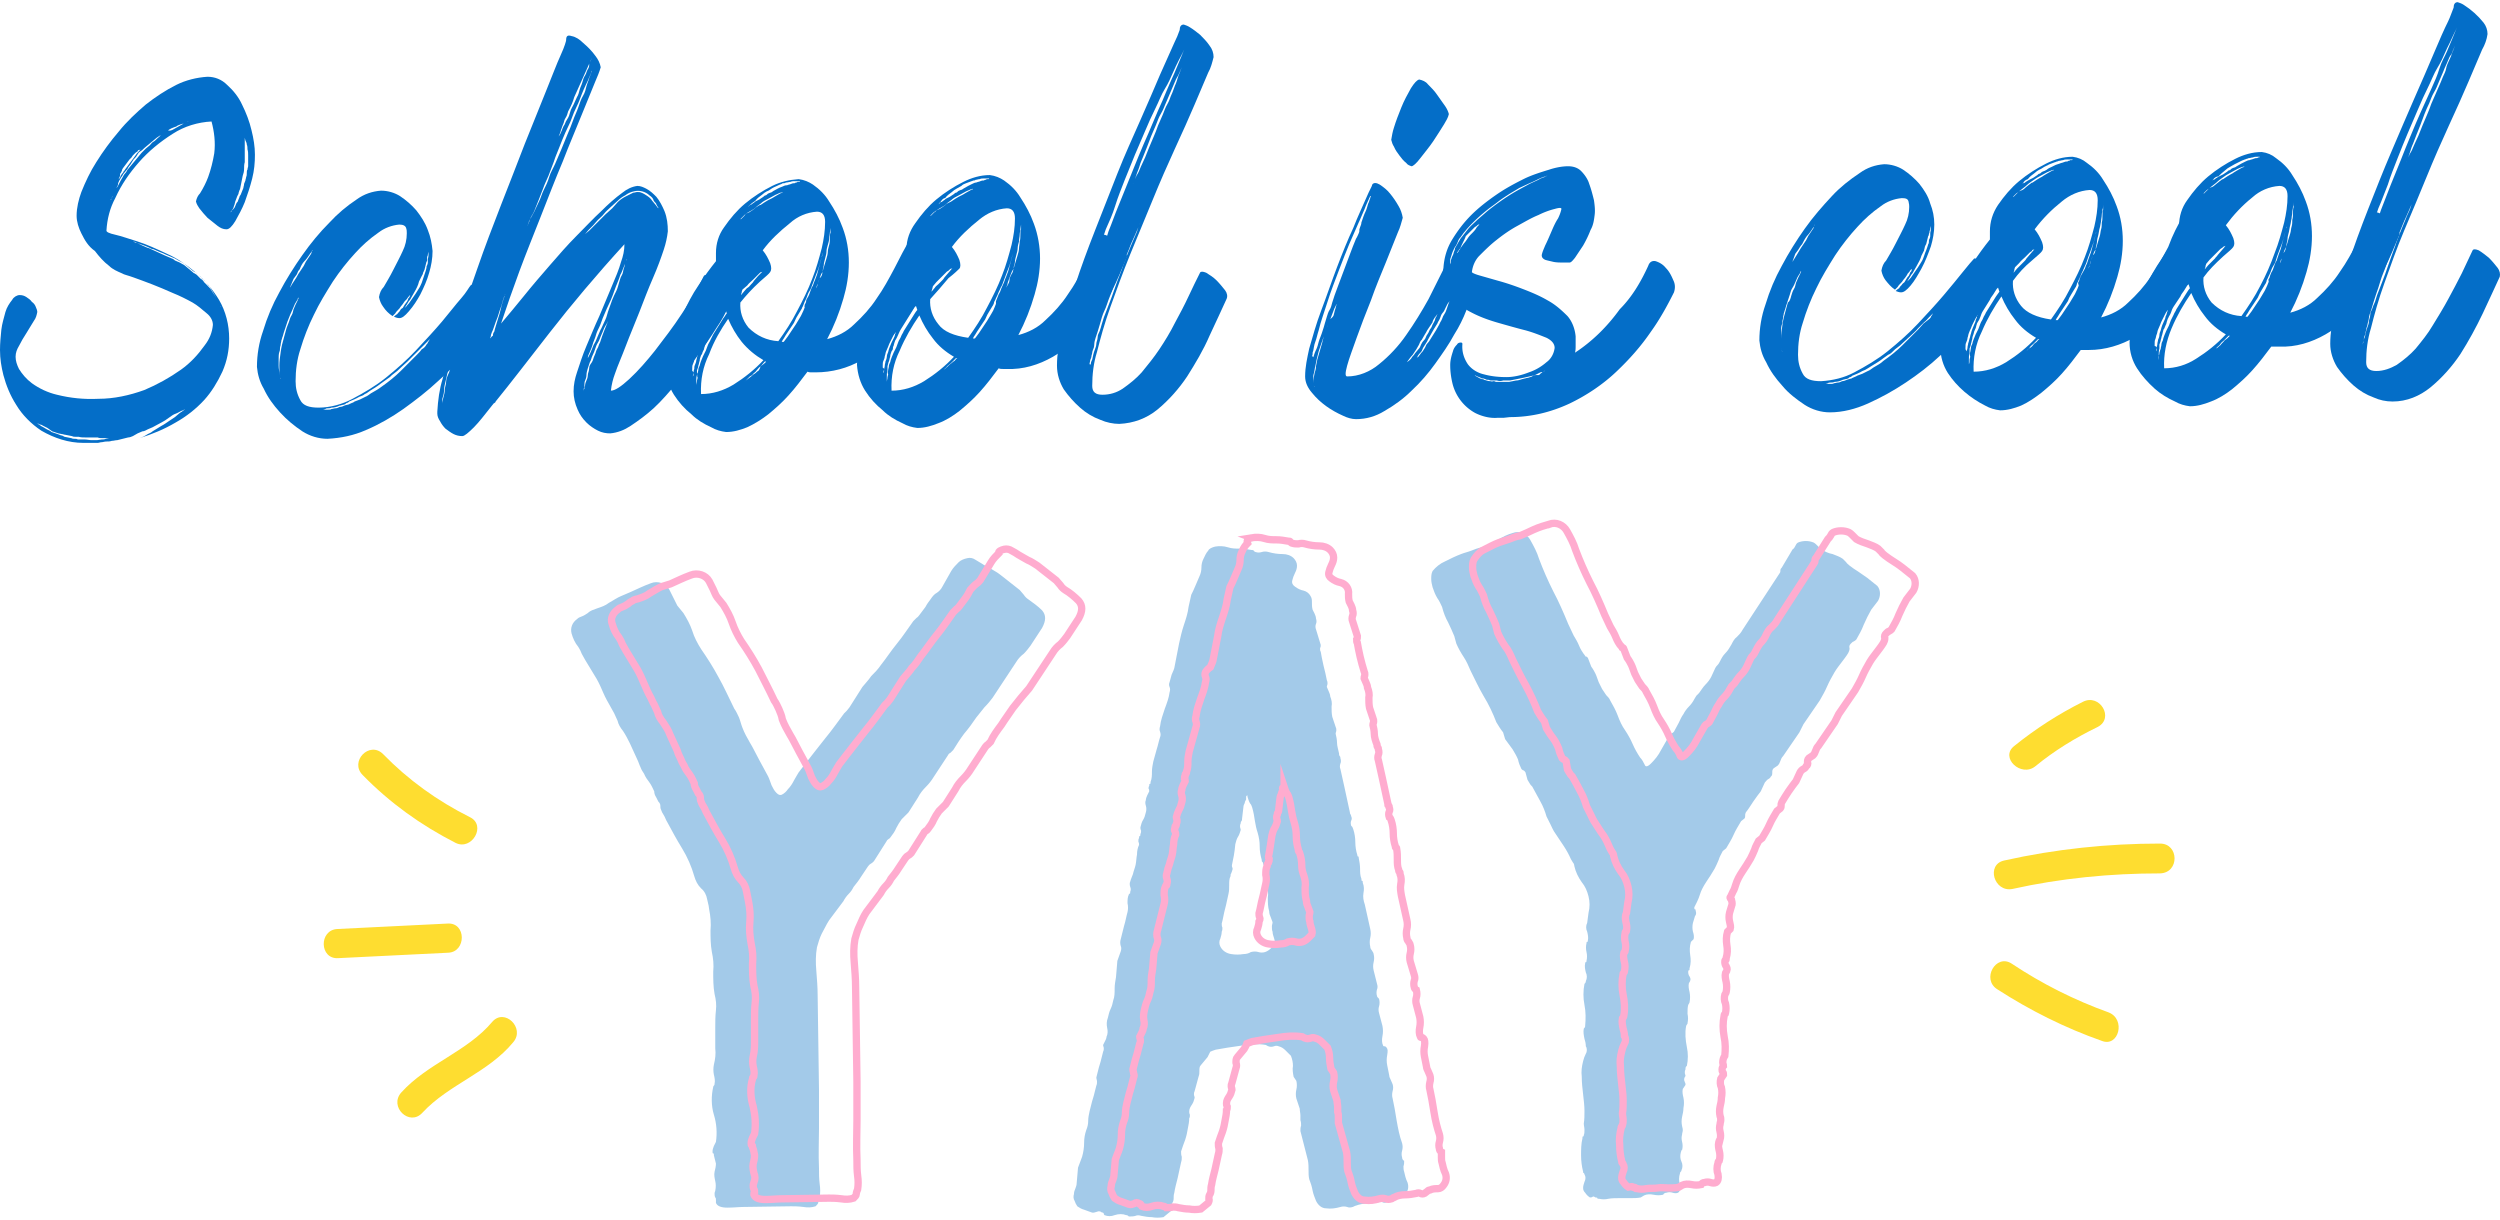 <svg xmlns="http://www.w3.org/2000/svg" width="368.7" height="179.9" viewBox="0 -0 368.737 179.275" style=""><g><path fill="#A3CAE9" d="M142.7 82c.4-.1.8 0 1.1.2.3.2.7.4 1 .6.4.3.9.5 1.4.8.5.3.9.5 1.4.9l1.4 1.1c.5.4 1 .8 1.4 1.1.2.2.4.5.6.7.2.3.4.5.7.7.7.5 1.4 1 2 1.6.6.7.6 1.5 0 2.6l-1.7 2.6c-.3.4-.6.8-1 1.2-.4.3-.8.7-1.1 1.2l-3.5 5.3c-.3.4-.7.9-1.2 1.4l-1.2 1.5c-.6.9-1.2 1.7-1.8 2.4-.6.8-1.1 1.6-1.6 2.4l-.4.4c-.2.1-.3.2-.4.4l-2.1 3.2c-.3.5-.7 1-1.1 1.4-.5.5-.9 1-1.2 1.6l-1.4 2.2-.5.5-.5.5c-.3.4-.6.9-.8 1.3-.2.5-.5.9-.8 1.3-.1.1-.2.3-.3.3-.1.1-.3.2-.3.3l-1.9 3c-.2.2-.3.3-.5.4-.2.1-.3.3-.4.4-.3.5-.7 1-1 1.5s-.7 1-1.1 1.5c-.2.4-.4.7-.7 1-.3.3-.6.7-.8 1.1l-2.1 2.8c-.4.6-.7 1.3-1.1 2-.3.6-.5 1.3-.7 2-.2 1.1-.2 2.3-.1 3.4.1 1.3.2 2.5.2 3.6l.2 14v5.8c0 1.7-.1 3.6 0 5.8 0 .8 0 1.5.1 2.3.1.7.1 1.3 0 2-.1.2-.2.5-.2.7 0 .2-.2.4-.4.6-.6.2-1.2.2-1.8.1-.8-.1-1.4-.1-1.8-.1l-7 .1c-.7 0-1.5.1-2.4.1s-1.5-.2-1.7-.7v-.4c0-.2 0-.3-.1-.4-.1-.2-.1-.4-.1-.6 0-.2.1-.3.1-.4.1-.5.1-1 0-1.4-.1-.5-.2-.9-.1-1.4.1-.4.2-.8.2-1.2l-.3-1.2c0-.2 0-.3-.1-.3s-.1-.1-.1-.3c0-.3.1-.5.2-.8l.3-.6c.2-1.3.1-2.7-.3-4-.4-1.3-.4-2.8-.1-4.1 0-.1.1-.2.1-.2.1-.1.1-.2.1-.3.1-.4 0-.9-.1-1.3-.1-.5-.1-1 0-1.5.2-.8.3-1.6.2-2.4v-3c0-.9 0-1.7.1-2.6.1-.8 0-1.6-.2-2.4-.2-1.1-.2-2.2-.2-3.3.1-1 0-2-.2-2.9-.2-1.1-.2-2.2-.2-3.2.1-1 0-2.1-.2-3.1 0-.2-.1-.7-.3-1.5-.1-.6-.4-1.2-.9-1.6-.5-.5-.8-1.1-1-1.8-.4-1.4-1-2.8-1.8-4.1-.8-1.3-1.5-2.6-2.2-3.9-.2-.3-.3-.7-.5-1-.2-.3-.3-.5-.4-.8-.1-.2-.1-.4-.1-.6 0-.2-.1-.4-.3-.6l-.3-.6c-.2-.3-.3-.6-.3-.9-.2-.4-.4-.9-.7-1.3-.3-.4-.6-.8-.8-1.3-.2-.3-.4-.6-.5-.9-.2-.4-.3-.8-.5-1.2l-1.1-2.4c-.3-.6-.6-1.2-1-1.8-.4-.5-.7-1-.8-1.5-.2-.4-.3-.7-.5-1.1-.2-.3-.3-.6-.5-.9-.4-.7-.8-1.4-1.1-2.1-.3-.7-.6-1.4-1-2.1L86.3 97c-.2-.3-.3-.6-.5-.9-.1-.3-.3-.7-.5-1-.5-.6-.8-1.3-1-2-.2-.8.1-1.6.8-2.1.2-.2.4-.3.7-.4.3-.1.6-.3.9-.5.2-.2.4-.3.6-.4l.8-.3c.6-.2 1.2-.4 1.7-.8.7-.4 1.3-.8 1.8-1L93 87c.9-.4 1.9-.9 3-1.3 1-.4 2.2 0 2.7.9l.6 1.2.6 1.2.9 1.1c.5.8 1 1.7 1.3 2.6.3 1 .8 1.9 1.3 2.7.9 1.3 1.8 2.7 2.6 4.2.8 1.4 1.5 3 2.3 4.6.3.4.5.9.7 1.3.2.5.3 1 .5 1.5.3.8.7 1.5 1.1 2.2.5.8.9 1.7 1.4 2.6l1.3 2.4c.2.4.3.8.5 1.3.2.4.4.8.7 1.1.3.3.5.4.8.3.4-.2.7-.5.9-.8.4-.4.7-.9.9-1.3.3-.5.5-.9.7-1.2l1-1.3c.9-1.2 1.9-2.4 2.9-3.7 1-1.2 1.9-2.5 2.8-3.7l.4-.4.4-.5 1.9-3c.4-.5.9-1 1.3-1.6.5-.5 1-1 1.4-1.6.8-1 1.5-2.1 2.4-3.2s1.6-2.2 2.4-3.3l.5-.5c.2-.1.3-.3.4-.4l.9-1.2c.2-.4.5-.8.8-1.2.2-.3.5-.7.9-.9.3-.2.6-.5.8-.9l1.3-2.3c.3-.5.7-.9 1.1-1.3.3-.3.8-.5 1.3-.6z"></path><path fill="#A3CAE9" d="M179.2 80.3c.6-.1 1.3-.1 1.9.1.6.2 1.2.2 1.8.2.6 0 1.1.1 1.7.2.2 0 .3 0 .3.1.1.1.2.2.3.2.3.1.6.1.9 0 .3-.1.7-.1 1 0 .7.2 1.4.3 2.1.3.6 0 1.2.2 1.6.6.3.3.5.7.5 1.1 0 .4-.1.7-.3 1.1-.2.4-.3.7-.4 1.1-.1.4.1.7.4.9.4.3.8.5 1.3.6.4.1.8.4 1 .8.2.3.2.6.2.9 0 .4 0 .7.1 1.1l.3.6c.1.2.2.5.2.7.1.3.1.6 0 .8s-.1.6 0 .8l.7 2.3c0 .2 0 .3-.1.5 0 .2 0 .4.1.5.1.5.2 1.2.4 2s.4 1.6.5 2.2c.1.2.1.3.1.5s-.1.3-.1.5c.1.2.2.5.3.7.1.2.2.5.2.7.2.5.3 1 .2 1.5 0 .5 0 1 .1 1.5l.5 1.5c.1.2.1.3.1.5s-.1.3-.1.5c.1.4.2.9.2 1.3 0 .5.2 1.1.3 1.6 0 .1 0 .3.1.4.1.1.1.2.1.3.1.3.1.6 0 .8-.1.3-.1.6 0 .8l.6 2.7.8 3.7c0 .2.1.3.1.3s.1.2.1.3c.1.2.1.4 0 .6-.1.2-.1.5 0 .8.2.1.2.3.3.5.2.6.3 1.3.3 1.9 0 .6.1 1.3.3 1.9 0 .1 0 .2.1.2s.1.1.1.2c.1.5.2 1.1.2 1.6s0 1 .2 1.5c0 .2 0 .3.1.3s.1.1.1.3c.2.5.2 1 .1 1.5-.1.6 0 1.1.2 1.7l.8 3.6c.1.4.1.9 0 1.3s-.1.9 0 1.3c0 .2.1.4.2.5.1.2.3.4.3.6.1.4.1.8 0 1.2-.1.4-.1.8 0 1.2l.5 2c.1.3.1.6 0 .8-.1.3-.1.7 0 1 0 .1.1.2.3.4.1.4.1.8 0 1.1-.1.3-.1.7 0 1l.5 1.9c.1.5.1 1 0 1.5s-.1 1 .1 1.4c0 .1.1.1.2.1s.3.1.3.2c.2.2.2.5.1 1.1-.1.5-.1 1 0 1.5l.3 1.5c0 .2.1.4.2.6.1.2.2.5.3.7.1.3.1.7 0 1-.1.4-.1.8 0 1.1.2.9.4 2 .6 3.3.2 1.1.4 2.2.8 3.3.1.4.1.7 0 1.1-.1.3-.1.7 0 1 0 .2.1.4.3.5 0 .3 0 .5-.1.8 0 .3 0 .5.1.8.1.4.2 1 .5 1.6.2.6.1 1.2-.3 1.7-.2.3-.5.5-.8.5-.4 0-.8 0-1.2.2-.2 0-.3.1-.4.2-.1.1-.3.2-.4.3-.2.1-.4.1-.6 0-.2-.1-.4-.1-.6 0-.5.1-1.1.2-1.6.2-.6 0-1.2.1-1.7.3-.1 0-.2.1-.3.1-.1.1-.2.1-.2.1-.3.1-.6.1-.8 0-.3-.1-.7-.1-1 0-.7.2-1.4.3-2.1.2-.7 0-1.2-.5-1.5-1.1-.2-.5-.4-1-.5-1.5-.1-.6-.3-1.2-.5-1.7-.1-.4-.1-.9-.1-1.3 0-.5 0-1-.1-1.5l-1.1-4.3c0-.3 0-.5.1-.8 0-.3 0-.5-.1-.8v-.7c0-.3-.1-.7-.1-1l-.5-1.5c-.1-.4-.1-.9 0-1.3s.1-.9 0-1.3l-.4-.6c-.1-.5-.2-1.1-.1-1.6 0-.5-.1-1-.3-1.5l-.8-.8c-.3-.3-.6-.5-1-.6-.2-.1-.5-.1-.7 0-.3.1-.6.1-.8 0-.1 0-.2-.1-.4-.2-1.2-.2-2.4-.1-3.6.1-1.5.2-2.7.4-3.8.6-.3.1-.6.2-.8.3l-.4.8-1 1.2c-.2.2-.2.5-.2.8 0 .3 0 .6-.1.8l-.6 2.2c-.1.2-.1.3-.1.5s.1.3.1.5c-.1.4-.2.7-.4 1-.2.3-.4.6-.4 1 0 .2 0 .3.1.5 0 .2 0 .4-.1.5 0 .5-.1 1-.2 1.5-.1.6-.2 1.1-.4 1.7-.2.5-.4 1.1-.6 1.7 0 .3 0 .5.1.8 0 .3 0 .5-.1.8-.2.8-.3 1.5-.5 2.3-.2.8-.4 1.5-.5 2.2-.1.3-.1.6-.1.9 0 .2-.1.5-.2.6-.1.2-.1.4-.1.6 0 .2 0 .4-.1.6l-1.1.9c-.6.1-1.2.1-1.7 0-.5 0-1.1-.1-1.6-.2-.3-.1-.6-.1-.8 0-.3.1-.7.1-1 .1-.2-.2-.3-.2-.4-.2-.5-.2-1.1-.2-1.7 0-.5.2-1 .2-1.5 0-.1-.1-.1-.2-.1-.2 0-.1-.1-.2-.3-.2-.2-.2-.5-.2-.7-.1-.3.1-.6.2-.8.1l-1.1-.4c-.4-.1-.7-.3-1-.5-.2-.3-.3-.5-.4-.8-.2-.3-.2-.7-.1-1 0-.3.1-.6.2-.8.1-.3.2-.5.2-.8l.2-2.3c.1-.3.2-.5.3-.8.1-.3.2-.5.3-.8.2-.7.3-1.4.3-2.1 0-.6.1-1.2.3-1.8.2-.5.3-.9.3-1.4 0-.5.1-.9.2-1.4.2-.7.3-1.3.5-1.9.2-.6.3-1.2.5-1.9.1-.2.1-.4.1-.6 0-.2-.1-.4-.1-.6.2-.7.3-1.3.5-1.9s.3-1.2.5-1.9c.1-.2.1-.3.1-.5s-.1-.3-.1-.5l.3-.6c.1-.2.2-.4.2-.6.2-.4.2-.9.1-1.3-.1-.5-.1-1 .1-1.5.1-.4.2-.9.4-1.3s.3-.8.4-1.3c.2-.5.2-1.1.2-1.7 0-.6.1-1.1.2-1.7l.2-2.4.5-1.4c.1-.3.1-.6 0-.8-.1-.3-.1-.7 0-1 .2-.7.3-1.3.5-2 .2-.6.3-1.3.5-2 .1-.4.1-.9 0-1.3 0-.5 0-.9.2-1.3 0-.1 0-.1.1-.1s.1-.1.1-.3c.1-.2.1-.5 0-.7-.1-.3-.1-.6 0-.8.1-.4.3-.8.4-1.1.1-.5.3-.9.4-1.4.1-.5.1-1 .2-1.5 0-.5.1-1 .3-1.4 0-.2 0-.3-.1-.5 0-.2 0-.4.1-.5 0-.2 0-.3.1-.3s.1-.2.1-.3c.1-.2.1-.3.1-.5-.1-.2-.1-.3-.1-.5.1-.4.2-.8.4-1.1.2-.3.3-.7.4-1.1.1-.3.1-.7 0-1-.1-.3-.1-.6 0-.8 0-.2.1-.5.2-.7l.3-.6c0-.2 0-.3-.1-.4 0-.1 0-.3.1-.4 0-.2 0-.3.1-.3s.1-.1.1-.3c.2-.5.2-1 .2-1.5s.1-1 .2-1.5l.5-1.8c.2-.6.3-1.2.5-1.8.1-.2.1-.5 0-.8-.1-.2-.1-.5 0-.8.1-.9.4-1.7.7-2.6.3-.8.6-1.6.7-2.4.1-.3.1-.6 0-.8-.1-.2-.1-.5 0-.7.1-.4.2-.7.3-1.1.1-.3.3-.6.4-1l.7-3.6c.2-.9.4-1.8.7-2.7.3-.9.6-1.8.7-2.7l.4-1.8c.2-.4.4-.8.6-1.3.2-.5.4-.9.6-1.4.2-.4.3-.9.3-1.3 0-.5.1-.9.3-1.3.2-.4.4-.9.7-1.2.1-.3.6-.5 1-.6zm4.6 37.3c-.1.2-.2.3-.2.5-.1.2-.2.4-.2.6l-.2 1.7c0 .1 0 .3-.1.4-.1.1-.1.2-.1.3-.1.2-.1.3-.1.5s.1.3.1.5c-.1.3-.2.7-.4 1-.2.3-.3.7-.4 1.1-.1 1.2-.3 2.2-.5 3.1 0 .1 0 .3.1.4 0 .2 0 .3-.1.5 0 .1-.1.2-.1.3-.1.1-.1.2-.1.4-.2.4-.2.8-.2 1.3 0 .4 0 .9-.1 1.3-.2.8-.3 1.5-.5 2.2s-.3 1.5-.5 2.2c0 .2 0 .4.1.6 0 .2 0 .4-.1.6 0 .3-.1.7-.2 1-.2.4-.2.8 0 1.2.3.6.9 1 1.6 1.1.6.1 1.2.1 1.8 0 .4 0 .8-.1 1.1-.3.4-.1.8-.1 1.1 0 .3.1.7.1 1 0 .3-.1.6-.3.8-.5l.6-.6c.1-.3 0-.7-.1-1-.1-.3-.2-.6-.2-.9-.1-.2-.1-.5-.1-.8 0-.2.1-.4.1-.6-.1-.3-.2-.5-.3-.8-.1-.2-.2-.5-.2-.8-.2-.7-.2-1.3-.2-2 .1-.6 0-1.2-.1-1.8-.2-.5-.3-1-.3-1.5 0-.6-.1-1.2-.3-1.8 0-.1-.1-.2-.1-.2-.1 0-.1-.2-.1-.3-.2-.7-.3-1.3-.3-2s-.1-1.3-.3-2c-.2-.6-.3-1.1-.4-1.7-.1-.7-.2-1.3-.4-2-.1-.2-.1-.4-.3-.6-.2-.3-.3-.7-.4-1v-.2c-.1 0-.2.1-.2.2v.4z"></path><path fill="#A3CAE9" d="M223.1 78.3c1-.4 2.1.1 2.6 1s1 1.8 1.3 2.8c.6 1.6 1.3 3.2 2.1 4.8.8 1.5 1.5 3.1 2.2 4.8l.8 1.7c.3.5.6 1 .8 1.5.2.5.5 1 .9 1.5 0 .1 0 .1.1.1s.2.1.3.2l.5 1.3c.3.4.5.8.6 1 .2.4.3.8.5 1.3l.5 1 .6.9c.2.2.5.5.6.8.4.7.8 1.4 1.1 2.2s.6 1.5 1.1 2.2c.4.6.8 1.3 1.1 2 .3.7.7 1.4 1.1 2 .3.3.5.7.7 1.1.1.3.4.3.9-.2.6-.6 1.1-1.2 1.5-2l1.2-2.1c.1-.1.2-.3.3-.3.2-.1.3-.2.4-.3.2-.4.5-.9.7-1.3s.4-.9.7-1.3c.2-.4.5-.8.8-1.1.3-.3.6-.7.8-1.1.1-.2.2-.3.3-.5l.4-.4c.3-.4.6-.9.9-1.2.4-.4.7-.8.9-1.2l.6-1.3c.1-.2.2-.3.3-.4.2-.2.3-.4.4-.6.2-.4.4-.8.8-1.2.4-.4.6-.8.9-1.3.2-.4.4-.8.8-1.1.3-.3.6-.6.8-1l5.5-8.4c.1-.1.1-.3.1-.4 0-.2.1-.3.2-.4l1.6-2.7c.2-.1.3-.3.4-.5.1-.2.2-.4.4-.5.7-.3 1.6-.3 2.3 0 .2.1.4.3.5.4l.6.6c.5.3 1.1.6 1.7.7.5.2 1.1.4 1.5.7l.5.5c.1.2.3.3.5.5.4.3.8.6 1.3.9.4.3.9.6 1.3.9l1.5 1.2c.5.6.5 1.5.1 2.2l-1 1.3c-.4.7-.8 1.5-1.1 2.2-.3.8-.7 1.5-1.1 2.2-.1.1-.2.2-.4.3-.1 0-.2.1-.4.3-.2.2-.3.4-.2.7 0 .3-.1.5-.2.7-.3.5-.7 1-1 1.4s-.7.9-1 1.4c-.4.7-.8 1.4-1.1 2.1s-.7 1.4-1.1 2.1l-2.4 3.5-.6 1.2-2.4 3.5c-.2.2-.3.4-.4.7-.1.3-.2.5-.4.7l-.6.4c-.2.2-.2.4-.2.6 0 .2 0 .5-.2.6-.1.2-.2.3-.4.4-.2.1-.3.3-.5.5l-.6 1.3c-.3.4-.7.9-1.1 1.5s-.7 1.1-1.1 1.6c-.1.2-.1.3-.1.5 0 .1 0 .3-.1.4l-.5.4c-.4.7-.8 1.3-1.1 2s-.7 1.3-1.1 2l-.5.4c-.2.4-.5.9-.6 1.3-.2.5-.4.9-.6 1.3-.4.7-.8 1.3-1.2 1.9-.4.6-.8 1.3-1 2-.1.3-.2.6-.4 1l-.4.8c0 .2 0 .3.1.3s.1.1.1.2c.1.3.1.6-.1.8-.1.3-.2.7-.3 1-.1.4-.1.9 0 1.3.1.3.2.7.1 1.1l-.4.4c-.2.7-.2 1.3-.1 2 .1.6.1 1.2-.1 1.9 0 .2 0 .3-.1.3s-.1.1-.1.3c0 .2.1.5.2.6.1.2.2.4.1.6 0 .1-.1.2-.2.4-.1.4 0 .9.1 1.3.1.5.1 1 0 1.5 0 .1-.1.2-.2.4-.1.4-.1.8-.1 1.3.1.5.1.9 0 1.4 0 .1 0 .1-.1.2 0 .1-.1.1-.1.2-.2 1-.1 2.1.1 3.1.2.9.2 1.9 0 2.8-.2.1-.2.3-.2.5-.1.2-.1.3-.1.5s.1.3.1.5c-.1.1-.2.3-.2.5s.1.3.1.4c.1.1.1.3.1.4l-.4.6c-.1.4 0 .9.1 1.3.1.5.1 1 0 1.5 0 .4-.1.9-.2 1.3-.1.5-.1.9 0 1.4.1.3.1.5.1.6 0 .2-.1.4-.1.6-.1.4-.1.7 0 1.1.1.4.1.8 0 1.2 0-.1-.1 0-.2.4s-.1.9.1 1.3.2.9 0 1.3c0 .1 0 .1-.1.2s-.1.1-.1.2c-.2.6-.2 1.2 0 1.7.1.6 0 1-.3 1.2-.2.1-.5.1-.8 0-.3-.1-.6-.1-.9 0-.2 0-.4.1-.5.3-.5.1-.9.1-1.4 0-.5-.1-1-.1-1.4.1l-.5.3c-.5.1-1 .1-1.5.1h-1.6c-.5 0-1.2 0-1.7.1-.4.1-.9.1-1.3 0-.2 0-.3 0-.3-.1s-.2-.1-.3-.1c-.1-.1-.3-.2-.4-.1-.1.1-.3.1-.4.1-.3-.2-.5-.4-.7-.7-.2-.2-.3-.4-.3-.7 0-.3.1-.6.2-.9.2-.4.2-.8 0-1.1 0-.1-.1-.2-.1-.2-.1 0-.1-.1-.1-.2-.2-.8-.3-1.6-.3-2.4 0-.8 0-1.7.2-2.5 0-.2 0-.3.1-.3s.1-.1.1-.2c.1-.2.1-.5.1-.8 0-.3-.1-.6-.1-.9.1-.6.1-1.2.1-1.9s-.1-1.5-.2-2.4-.2-1.7-.2-2.6c-.1-.8 0-1.5.2-2.3.1-.4.2-.7.4-1.1.2-.3.2-.8 0-1.1 0-.4-.1-.8-.2-1.1-.1-.5-.2-1-.1-1.5.2-.2.2-.3.2-.4.1-1 .1-2.1-.1-3.1s-.2-2.1 0-3.1c.2-.2.2-.3.2-.4.2-.4.2-.9 0-1.3-.1-.4-.2-.9-.1-1.3 0-.1 0-.2.1-.2s.1-.1.1-.2c.1-.4.1-.9 0-1.3s-.1-.9 0-1.3c0-.1 0-.2.1-.2s.1-.1.1-.2c.1-.4 0-.9-.1-1.3-.2-.4-.2-.9 0-1.3l.2-1.5c.2-.8.2-1.6 0-2.4-.2-.8-.5-1.5-1-2.1-.5-.7-.9-1.5-1.1-2.4 0-.2-.1-.4-.2-.5-.1-.2-.2-.3-.3-.5-.3-.7-.7-1.4-1.1-2l-1.2-1.8c-.3-.4-.5-.9-.7-1.3l-.6-1.2c-.2-.7-.5-1.5-.9-2.2-.4-.7-.8-1.5-1.2-2.2-.2-.2-.3-.3-.4-.5-.1-.2-.2-.3-.3-.5l-.3-1.1c-.1-.1-.1-.2-.3-.3-.1 0-.2-.1-.3-.2-.2-.4-.4-.9-.5-1.4-.2-.5-.5-1-.8-1.5-.4-.5-.7-1-1.1-1.5l-.3-1c-.4-.5-.7-1-1-1.5-.5-1.3-1.1-2.6-1.9-3.9-.7-1.2-1.3-2.5-1.9-3.7-.3-.7-.6-1.4-1-2-.4-.6-.8-1.3-1.1-2l-.3-1.1c-.3-.7-.6-1.4-.9-2-.4-.7-.7-1.5-.9-2.3-.2-.4-.4-.9-.7-1.3-.3-.5-.5-1-.7-1.6-.1-.4-.2-.8-.2-1.2 0-.4 0-.8.2-1.2.5-.6 1.1-1.1 1.8-1.4.8-.4 1.6-.8 2.4-1.1.5-.2 1-.3 1.5-.5s1-.4 1.6-.5c.7-.3 1.4-.6 2-.9 1.1-.7 1.8-1 2.5-1.2z"></path><path fill="none" stroke="#FFACCF" stroke-width="1.08" stroke-miterlimit="10" d="M148.1 80.7c.4-.1.8 0 1.1.2.4.2.7.4 1 .6s.9.5 1.4.8c.5.2.9.5 1.4.8.4.3.9.7 1.4 1.1s1 .8 1.4 1.1c.2.2.4.5.6.7.2.3.4.5.7.7.7.4 1.4 1 2 1.6.6.7.6 1.5 0 2.6l-1.7 2.6c-.3.4-.6.8-1 1.2-.4.3-.8.7-1.1 1.2l-3.5 5.3c-.4.5-.8.9-1.2 1.4l-1.2 1.5c-.6.9-1.2 1.7-1.7 2.5-.6.8-1.2 1.6-1.6 2.5l-.4.4c-.2.1-.3.3-.4.4l-2.1 3.2c-.3.5-.7 1-1.1 1.4-.5.5-.9 1-1.2 1.6l-1.4 2.2-.5.5-.5.5c-.3.4-.6.9-.8 1.3-.2.5-.5.9-.8 1.3-.1.1-.2.3-.3.3-.1.1-.3.2-.3.3l-1.9 3c-.2.2-.3.3-.5.4-.2.1-.3.3-.4.4-.3.5-.7 1-1 1.5-.3.5-.7 1-1.1 1.5-.2.4-.4.7-.7 1-.3.3-.6.7-.8 1.1l-2.1 2.8c-.4.6-.7 1.3-1 2-.3.6-.5 1.3-.7 2-.2 1.1-.2 2.3-.1 3.4.1 1.3.2 2.5.2 3.6l.2 14v5.8c0 1.7-.1 3.6 0 5.8 0 .8 0 1.5.1 2.3.1.7.1 1.3 0 2-.1.2-.2.5-.2.7 0 .2-.2.4-.4.6-.6.2-1.2.2-1.8.1-.8-.1-1.4-.1-1.8-.1l-7 .1c-.7 0-1.5.1-2.4.1s-1.5-.2-1.7-.7c0-.2 0-.3.1-.4 0-.2 0-.3-.1-.4-.1-.2-.1-.4-.1-.6 0-.2.1-.3.1-.4.2-.5.2-.9 0-1.4-.1-.5-.2-.9-.1-1.4.1-.4.2-.8.2-1.2-.1-.4-.1-.8-.3-1.2 0-.2 0-.3-.1-.3s-.1-.1-.1-.3c0-.3.1-.5.2-.8l.3-.6c.2-1.3.1-2.7-.2-4-.4-1.3-.5-2.8-.1-4.1 0-.1 0-.2.1-.2.1-.1.1-.2.1-.3.1-.4 0-.9-.1-1.3-.1-.5-.1-1 0-1.5.2-.8.2-1.6.2-2.4v-3c0-.9 0-1.7.1-2.6.1-.8 0-1.6-.2-2.4-.2-1.1-.2-2.2-.2-3.3.1-1 0-2-.2-2.9-.2-1.1-.3-2.2-.2-3.2.1-1 0-2.1-.2-3.1l-.3-1.5c-.1-.6-.4-1.2-.8-1.6-.5-.5-.8-1.1-1-1.8-.4-1.4-1-2.8-1.8-4.1-.8-1.3-1.5-2.6-2.2-3.9-.2-.3-.3-.7-.5-1-.2-.3-.3-.5-.4-.8-.1-.2-.1-.4-.1-.6 0-.2-.1-.4-.3-.6l-.3-.6c-.2-.3-.3-.6-.3-.9-.2-.4-.4-.9-.7-1.3-.3-.4-.6-.8-.8-1.3-.2-.3-.4-.7-.5-1-.2-.4-.4-.8-.5-1.2l-1.1-2.4c-.2-.6-.6-1.2-1-1.8-.4-.5-.7-1-.8-1.5-.2-.4-.3-.7-.5-1.1-.2-.3-.3-.6-.5-1-.4-.7-.7-1.4-1-2.1-.3-.7-.6-1.4-1-2.1l-1.7-2.8c-.2-.3-.3-.6-.5-.9-.1-.3-.3-.7-.5-1-.5-.6-.8-1.3-1-2-.3-.8.1-1.6.8-2.1.2-.2.4-.3.7-.4.3-.1.6-.3.9-.5.2-.2.4-.3.6-.4.1-.1.3-.2.8-.3.6-.2 1.2-.4 1.7-.8.7-.4 1.3-.8 1.8-1l1.3-.4c.9-.4 1.9-.9 3-1.3 1-.4 2.2 0 2.7.9l.6 1.2c.2.4.3.8.6 1.2l.9 1.1c.5.8 1 1.7 1.3 2.6.3.9.8 1.9 1.3 2.7.9 1.3 1.8 2.7 2.6 4.2.7 1.4 1.5 2.9 2.3 4.6.3.4.5.9.7 1.3.2.5.4.9.5 1.5.3.8.7 1.5 1.1 2.2.5.8.9 1.7 1.4 2.6l1.3 2.4c.2.4.3.8.5 1.3.2.4.4.8.7 1.1.3.3.5.4.8.3.4-.2.7-.4 1-.8.4-.4.7-.9.9-1.3.3-.5.5-.9.7-1.2l1-1.3c.9-1.2 1.9-2.4 2.9-3.7 1-1.2 1.9-2.5 2.8-3.7l.4-.4.4-.5 1.9-3c.4-.5.9-1 1.3-1.6.5-.5.9-1.1 1.3-1.7.8-1 1.5-2.1 2.4-3.2s1.6-2.2 2.4-3.3l.5-.5c.2-.1.3-.3.4-.4l.9-1.2c.3-.4.5-.8.7-1.2.3-.3.5-.6.9-.9.3-.2.6-.5.8-.9l1.4-2.3c.3-.5.7-.9 1.1-1.3-.1-.3.4-.5.8-.6z"></path><path fill="none" stroke="#FFACCF" stroke-width="1.08" stroke-miterlimit="10" d="M184.6 79c.6-.1 1.3-.1 1.9.1.6.2 1.2.2 1.8.2.6 0 1.1.1 1.7.2.2 0 .3 0 .3.1.1.1.2.2.3.2.3.1.6.1.9.1.3-.1.7-.1 1 0 .7.2 1.4.3 2.1.3.6 0 1.2.2 1.6.6.3.3.5.7.5 1.1 0 .4-.1.7-.3 1.1-.2.4-.3.7-.4 1.1-.1.4.1.7.4.9.4.3.8.5 1.3.6.8.2 1.3.9 1.2 1.7 0 .4 0 .7.1 1.1l.3.6c.1.2.2.5.2.7.1.3.1.6 0 .8-.1.3-.1.6 0 .8l.7 2.2c0 .2 0 .4-.1.5 0 .2 0 .4.1.5.1.5.2 1.2.4 2s.4 1.6.6 2.2c.1.2.1.3.1.5s-.1.3-.1.5c.1.2.2.5.3.7.1.2.2.5.2.7.2.5.3 1 .2 1.5 0 .5 0 1 .1 1.5l.5 1.5c.1.2.1.3.1.5s-.1.3-.1.5c.1.4.2.9.2 1.3 0 .5.2 1.1.4 1.6 0 .1 0 .3.1.4.1.1.1.2.1.3.1.3.1.6 0 .8-.1.3-.1.6 0 .8l.6 2.7.8 3.7c0 .2 0 .3.1.3s.1.2.1.3c.1.2.1.4 0 .6-.1.2-.1.5 0 .8.2.1.2.3.3.5.2.6.3 1.3.3 1.9 0 .6.1 1.3.3 1.9 0 .1 0 .2.1.2s.1.1.1.2c.1.5.1 1.1.1 1.6s0 1 .2 1.5c0 .1 0 .2.1.3.1 0 .1.1.1.3.2.5.2 1 .1 1.5-.1.6 0 1.1.1 1.7l.8 3.6c.1.4.1.9 0 1.3s-.1.9 0 1.3c0 .2.1.4.2.5.1.2.3.4.3.6.1.4.1.8 0 1.2-.1.4-.1.8 0 1.2l.6 2c.1.3.1.6 0 .8-.1.3-.1.7 0 1 0 .1.1.3.3.4.1.4.1.8 0 1.1-.1.3-.1.7 0 1l.5 1.9c.1.5.1 1 0 1.5s-.1 1 .1 1.4c0 .1.1.1.2.1s.2.1.3.2.2.5.1 1.1c-.1.5-.1 1 0 1.5l.3 1.5c0 .2.1.4.2.6.1.2.2.5.3.7.1.3.1.7 0 1-.1.4-.1.8 0 1.1.2.9.4 2 .6 3.3s.5 2.4.8 3.3c.1.4.1.7 0 1.1-.1.3-.1.7 0 1 0 .2.1.4.3.5v.8c0 .3 0 .5.1.8.1.4.2 1 .5 1.6.2.6.1 1.2-.3 1.7-.2.3-.5.5-.8.5-.4 0-.8 0-1.2.2-.2 0-.3.1-.4.2-.1.1-.3.2-.4.3-.2.1-.4.1-.6 0-.2-.1-.4-.1-.6 0-.5.1-1.1.2-1.6.2-.6 0-1.2.1-1.7.4-.1 0-.2.1-.2.1-.1.1-.2.1-.2.1-.3.1-.6.1-.8 0-.3-.1-.7-.1-1 0-.7.2-1.4.3-2.1.2-.7 0-1.2-.5-1.5-1.1-.2-.5-.4-1-.5-1.5-.1-.6-.3-1.2-.5-1.7-.1-.4-.1-.9-.1-1.3 0-.5 0-1-.1-1.5l-1.2-4.3v-.8c0-.3 0-.5-.1-.8v-.7c0-.3-.1-.7-.1-1l-.5-1.5c-.1-.4-.1-.9 0-1.3s.1-.9 0-1.3l-.4-.6c-.1-.5-.2-1.1-.2-1.6s-.1-1-.3-1.5l-.8-.8c-.3-.3-.6-.5-1-.6-.2-.1-.5-.1-.7 0-.3.1-.6.1-.8 0-.1 0-.2-.1-.4-.2-1.2-.2-2.4-.1-3.6.1-1.5.2-2.7.4-3.8.6l-.8.3s-.1.3-.4.8l-1 1.2c-.2.2-.2.5-.2.8.1.3.1.6 0 .8l-.6 2.2c-.1.2-.1.3-.1.5s.1.3.1.5c-.1.4-.2.7-.4 1-.2.3-.4.6-.4 1 0 .2 0 .3.1.5 0 .2 0 .4-.1.5 0 .5-.1 1-.2 1.5-.1.6-.2 1.1-.4 1.7-.2.5-.4 1.1-.6 1.7 0 .3 0 .5.1.8 0 .3 0 .5-.1.8-.2.8-.3 1.5-.5 2.3-.2.8-.4 1.5-.5 2.2-.1.3-.1.6-.1.9 0 .2-.1.5-.2.6-.1.2-.1.4-.1.6.1.2 0 .4-.1.6l-1.1.9c-.6.1-1.2.1-1.7 0-.5 0-1.1-.1-1.6-.2-.3-.1-.6-.1-.8-.1-.3.1-.7.1-1 .1-.2-.2-.3-.2-.4-.2-.5-.2-1.1-.2-1.7 0-.5.2-1 .2-1.5 0-.1-.1-.1-.2-.1-.2 0-.1-.1-.2-.3-.2-.2-.2-.5-.2-.7 0-.3.1-.5.2-.8.1l-1.1-.4c-.4-.1-.7-.3-1-.5-.2-.3-.3-.5-.4-.8-.2-.3-.2-.7-.1-1 0-.3.1-.6.2-.8.1-.3.2-.5.2-.8l.2-2.3c.1-.3.2-.5.3-.8.1-.2.2-.5.3-.8.2-.7.3-1.4.3-2.1 0-.6.1-1.2.3-1.8.2-.5.3-.9.3-1.4 0-.5.1-.9.2-1.4.2-.7.3-1.3.5-1.9s.3-1.2.5-1.9c.1-.2.1-.4 0-.6 0-.2-.1-.4-.1-.6.2-.7.3-1.3.5-1.9s.3-1.2.5-1.9c.1-.2.1-.3.1-.5s-.1-.3-.1-.5l.3-.6c.1-.2.2-.4.2-.6.2-.4.2-.9.1-1.3-.1-.5 0-1 .1-1.5.1-.4.2-.9.4-1.3s.3-.8.4-1.3c.2-.5.2-1.1.2-1.7 0-.6.1-1.1.2-1.7l.2-2.4.5-1.4c.1-.3.1-.6 0-.8-.1-.3-.1-.7 0-1 .2-.7.3-1.3.5-2s.3-1.3.5-2c.1-.4.1-.9 0-1.3 0-.5 0-.9.2-1.3 0-.1 0-.1.1-.1s.1-.1.1-.3c.1-.2.1-.5 0-.7-.1-.3-.1-.6 0-.8.1-.5.2-.9.4-1.4.1-.5.3-.9.4-1.4.1-.5.1-1 .2-1.5 0-.5.1-1 .3-1.4 0-.2 0-.3-.1-.5s-.1-.3 0-.5c0-.2 0-.3.1-.3s.1-.2.1-.3c.1-.2.1-.3.1-.5s-.1-.3-.1-.5c.1-.4.2-.7.4-1.1.2-.3.3-.7.4-1.1.1-.3.1-.7 0-1-.1-.3-.1-.6 0-.8 0-.2.1-.5.2-.7l.3-.6c0-.2 0-.3-.1-.4 0-.2 0-.3.1-.4 0-.2 0-.3.1-.3s.1-.2.1-.3c.2-.5.2-1 .2-1.5s.1-1 .2-1.5l.5-1.8.5-1.8c.1-.2.1-.5 0-.8-.1-.2-.1-.5 0-.8.1-.9.4-1.7.7-2.6.3-.8.6-1.6.7-2.4.1-.3.1-.6 0-.8-.1-.2-.1-.5 0-.7.2-.3.4-.5.7-.7.1-.3.3-.6.4-1l.7-3.6c.1-.9.4-1.8.7-2.7.3-.9.6-1.8.7-2.7l.4-1.8c.2-.4.4-.8.6-1.3.2-.5.4-.9.6-1.4.2-.4.3-.9.3-1.3 0-.5.1-.9.3-1.3.2-.5.5-.9.8-1.2-.2-.5.2-.7.6-.8zm4.6 37.3c-.1.2-.2.3-.2.5-.1.2-.2.4-.2.6l-.2 1.7c0 .1 0 .3-.1.4-.1.1-.1.2-.1.3-.1.2-.1.3-.1.5s.1.3.1.5c-.1.3-.2.7-.4 1-.2.3-.3.7-.4 1.1-.2 1.2-.3 2.2-.5 3.1 0 .2 0 .3.1.4 0 .2 0 .3-.1.4 0 .1 0 .2-.1.2-.1.1-.1.2-.1.4-.2.4-.2.8-.2 1.3.1.4.1.9 0 1.3-.2.8-.3 1.5-.5 2.2s-.3 1.5-.5 2.2c0 .2 0 .4.1.6.1.2 0 .4-.1.6 0 .3-.1.7-.2 1-.2.4-.2.8 0 1.2.3.6.9 1 1.6 1.1.6.1 1.2.1 1.8 0 .4 0 .8-.1 1.1-.3.4-.1.8-.1 1.1 0 .3.1.7.1 1 0 .3-.1.6-.3.8-.5l.6-.6c.1-.3 0-.7-.1-1-.1-.3-.2-.6-.2-.9-.1-.2-.1-.5-.1-.8 0-.2.1-.4.1-.6-.1-.3-.2-.5-.3-.8-.1-.2-.2-.5-.2-.8-.2-.7-.2-1.3-.2-2 .1-.6 0-1.2-.2-1.8-.2-.5-.3-1-.3-1.5 0-.6-.1-1.2-.3-1.8 0-.1-.1-.2-.1-.2-.1 0-.1-.2-.1-.3-.2-.7-.3-1.3-.3-2s-.1-1.3-.3-2c-.2-.6-.3-1.1-.4-1.7-.1-.7-.2-1.3-.4-2-.1-.2-.1-.4-.3-.6-.2-.3-.3-.7-.4-1v.1c-.2 0-.3.1-.2.3v.2z"></path><path fill="none" stroke="#FFACCF" stroke-width="1.08" stroke-miterlimit="10" d="M228.5 77c1-.4 2.1.1 2.6 1s1 1.8 1.3 2.8c.6 1.6 1.3 3.2 2.1 4.8.8 1.5 1.5 3.1 2.2 4.8l.8 1.7c.3.5.6 1 .8 1.5.2.5.5 1.1.9 1.5 0 .1 0 .1.1.1s.2.1.2.2l.5 1.3c.3.4.5.8.6 1 .2.4.3.8.5 1.3l.5 1 .6.9c.2.2.5.5.6.8.4.7.8 1.4 1.1 2.2.3.8.6 1.5 1.1 2.2.4.6.8 1.3 1.1 2 .3.7.7 1.4 1.1 2 .3.3.5.7.6 1 .1.3.4.3.9-.2.6-.6 1.1-1.2 1.5-2l1.2-2.1c.1-.1.2-.3.3-.3.2-.1.3-.2.4-.3.2-.4.5-.9.7-1.3s.4-.9.7-1.3c.2-.4.5-.8.8-1.1.3-.3.6-.7.8-1.1.1-.2.2-.3.3-.5l.4-.4c.3-.4.6-.9.9-1.2.4-.4.7-.8.9-1.2l.6-1.3c.1-.2.2-.3.3-.4.2-.2.3-.4.4-.6.2-.4.4-.8.7-1.2.4-.4.7-.8.9-1.3.2-.4.4-.8.8-1.1.3-.3.6-.6.8-1l5.5-8.5c.1-.1.1-.3.1-.4 0-.2.1-.3.2-.4l1.7-2.7c.2-.2.3-.3.4-.5.1-.2.2-.4.4-.5.7-.3 1.6-.3 2.3 0 .2.1.4.3.5.4l.6.6c.5.3 1.1.5 1.7.7.5.2 1.1.4 1.5.7l.5.5c.1.2.3.3.5.5.4.3.8.6 1.3.9.5.3.9.6 1.3.9l1.5 1.2c.5.6.5 1.5.1 2.2l-1 1.3c-.4.7-.8 1.5-1.1 2.2-.3.8-.7 1.5-1.1 2.2-.1.1-.2.2-.4.3-.1 0-.2.1-.4.3-.2.2-.3.4-.2.7 0 .3-.1.5-.2.7-.3.5-.7 1-1 1.4s-.7.9-1 1.4c-.4.7-.8 1.4-1.1 2.1-.3.7-.7 1.4-1.1 2.1l-2.4 3.5-.6 1.2-2.4 3.5c-.2.2-.3.4-.4.7-.1.3-.2.5-.4.7l-.6.4c-.2.2-.2.4-.2.6.1.2 0 .5-.2.6-.1.2-.2.3-.4.4-.2.1-.4.3-.5.5l-.6 1.3c-.3.4-.7.9-1.1 1.5s-.7 1.1-1 1.6c-.1.2-.1.3-.1.5 0 .1 0 .3-.1.4l-.5.4c-.4.7-.8 1.3-1.1 2s-.7 1.3-1.1 2l-.5.4c-.2.4-.5.9-.6 1.3-.2.5-.4.9-.6 1.3-.4.7-.8 1.3-1.2 1.9-.4.6-.8 1.3-1 2-.1.3-.2.7-.4 1-.2.4-.3.7-.4.8s.1.3.1.3c.1 0 .1.1.1.2.1.3.1.6 0 .8-.1.3-.2.7-.3 1-.1.4-.1.9 0 1.3s.2.8.1 1.1l-.4.4c-.2.7-.2 1.3-.1 2 .1.6.1 1.2-.1 1.9 0 .2 0 .3-.1.3s-.1.1-.1.3c0 .2.1.5.2.6.1.2.2.4.1.6 0 .1-.1.2-.2.4-.1.4 0 .9.1 1.3.1.5.1 1 0 1.5 0 .1-.1.2-.2.4-.1.4-.1.9.1 1.3.1.5.1.9 0 1.4 0 .1 0 .1-.1.2-.1 0-.1.1-.1.2-.2 1-.2 2 0 3.1.2.9.2 1.9.1 2.8-.2.3-.3.6-.3 1 0 .2.1.3.1.5-.1.1-.2.3-.2.5s0 .3.1.4c.1.1.1.3.1.4l-.4.6c-.1.4-.1.9.1 1.3.1.5.1 1 0 1.5 0 .4-.1.9-.2 1.3-.1.5-.1.9 0 1.4.1.2.1.4.1.6 0 .2-.1.4-.1.6-.1.4-.1.7 0 1.1.1.4.1.8 0 1.2 0-.1-.1 0-.2.4s0 .9.1 1.3.1.9 0 1.3c0 .1 0 .1-.1.2-.1 0-.1.1-.1.2-.2.6-.2 1.2 0 1.7.1.6 0 1-.3 1.2-.2.1-.5.1-.8 0-.3-.1-.6-.1-.9 0-.2 0-.4.1-.5.3-.5.1-.9.1-1.4 0-.5-.1-1-.1-1.4.1l-.5.3c-.5.1-1 .1-1.5.1-.6 0-1.1-.1-1.6 0s-1.2 0-1.7.1c-.4.1-.9.1-1.3 0-.2 0-.3 0-.3-.1s-.1-.1-.3-.1c-.1-.1-.2-.1-.3-.1-.1 0-.3.1-.4.1-.3-.2-.5-.4-.7-.7-.2-.2-.3-.4-.3-.7 0-.3.1-.6.2-.9.2-.4.2-.8 0-1.1 0-.1-.1-.2-.1-.2-.1 0-.1-.1-.1-.2-.2-.8-.3-1.6-.3-2.4-.1-.8 0-1.7.2-2.5 0-.1 0-.2.1-.3.1 0 .1-.1.1-.2.1-.2.1-.5.1-.8 0-.3-.1-.6-.1-.9.1-.6.1-1.2.1-1.9s-.1-1.5-.2-2.4-.2-1.7-.2-2.6c-.1-.8 0-1.5.2-2.3.1-.4.2-.7.4-1.1.2-.3.2-.8 0-1.1 0-.4-.1-.8-.2-1.1-.1-.5-.2-1-.1-1.5.2-.2.2-.3.2-.4.2-1 .1-2.1-.1-3.1s-.2-2.1 0-3.1c.2-.2.2-.3.2-.4.1-.4.1-.9 0-1.3s-.2-.9-.1-1.3c0-.1.1-.2.1-.2.1 0 .1-.1.1-.2.1-.4.1-.9 0-1.3s-.1-.9 0-1.3c0-.1 0-.2.1-.2s.1-.1.1-.2c.1-.4 0-.9-.1-1.3s-.1-.9.1-1.3l.2-1.5c.2-.8.2-1.6 0-2.4-.2-.8-.5-1.5-1-2.1-.5-.7-.9-1.5-1.1-2.4 0-.2-.1-.4-.2-.5-.1-.2-.2-.3-.3-.5-.3-.7-.6-1.4-1-2-.4-.5-.8-1.2-1.2-1.8-.3-.4-.5-.9-.7-1.3l-.6-1.2c-.2-.7-.5-1.5-.9-2.2-.4-.8-.8-1.5-1.2-2.2-.2-.2-.3-.3-.4-.5-.1-.2-.2-.3-.3-.5l-.2-1.2c-.1-.1-.1-.2-.3-.3-.1 0-.2-.1-.3-.2-.2-.4-.4-.9-.5-1.4-.2-.5-.5-1.1-.8-1.5-.4-.5-.7-1-1-1.5l-.3-1c-.4-.5-.7-1-1-1.5-.5-1.3-1.1-2.6-1.8-3.9-.7-1.2-1.3-2.5-1.9-3.7-.3-.7-.6-1.4-1.1-2-.4-.6-.8-1.3-1.1-2l-.3-1.2c-.3-.7-.6-1.4-.9-2-.4-.7-.7-1.5-.9-2.3-.2-.4-.4-.9-.7-1.3-.3-.5-.5-1-.7-1.6-.1-.4-.2-.8-.2-1.2 0-.4 0-.8.2-1.2.4-.6.8-1.1 1.4-1.4.8-.4 1.5-.8 2.3-1.1l1.5-.5c.5-.2 1-.4 1.6-.5.7-.3 1.4-.6 2-.9.9-.4 1.6-.6 2.3-.8z"></path><path fill="#FEDD30" d="M69.3 120.2c-4.8-2.4-9.1-5.5-12.8-9.3-2-2-5 1.1-3 3.1 4 4.1 8.6 7.4 13.7 10 2.4 1.2 4.6-2.6 2.1-3.8z"></path><path fill="#FEDD30" d="M66 135.9l-16.2.8c-2.8.1-2.7 4.5.1 4.3l16.2-.8c2.7-.1 2.7-4.5-.1-4.3z"></path><path fill="#FEDD30" d="M72.6 150.4c-3.7 4.4-9.5 6.1-13.4 10.4-1.9 2.1 1.2 5.1 3.1 3 3.9-4.2 9.7-5.9 13.4-10.4 1.8-2.1-1.3-5.1-3.1-3z"></path><path fill="#FEDD30" d="M307.2 103.2c-3.6 1.8-7 4-10.1 6.5-2.2 1.7 1 4.7 3.1 3 2.8-2.3 5.9-4.2 9.2-5.8 2.5-1.3.3-5-2.2-3.7z"></path><path fill="#FEDD30" d="M318.6 124.1c-7.7 0-15.4.8-23 2.5-2.7.6-1.5 4.7 1.2 4.2 7.2-1.6 14.5-2.3 21.8-2.3 2.9-.1 2.8-4.4 0-4.4z"></path><path fill="#FEDD30" d="M311 149c-5-1.8-9.8-4.2-14.3-7.2-2.3-1.5-4.5 2.3-2.1 3.8 4.8 3.1 10 5.7 15.4 7.6 2.5 1 3.6-3.2 1-4.2z"></path><path fill="#046EC8" d="M33.4 33.5c-.5 0-.9-.2-1.3-.5l-1.5-1.2c-.4-.4-.8-.9-1.2-1.4-.2-.3-.4-.6-.5-1 .1-.5.3-.9.6-1.2.5-.8.9-1.6 1.2-2.4.4-1.1.7-2.3.9-3.5.2-1.6 0-3.2-.4-4.7-2 .1-4 .7-5.7 1.8-1.9 1.2-3.6 2.6-5 4.2s-2.6 3.3-3.5 5.3c-.8 1.5-1.2 3.1-1.3 4.8 0 .2.4.4 1.3.6.9.2 2 .6 3.3 1s2.8 1.1 4.3 1.8c1.6.7 3 1.7 4.3 2.8 1.3 1.1 2.5 2.5 3.4 4 1 1.7 1.5 3.7 1.5 5.7 0 1.7-.3 3.3-1 4.9-.7 1.5-1.6 3-2.7 4.2-1.2 1.3-2.6 2.4-4.2 3.3-1.7 1-3.4 1.7-5.3 2.3l.5-.2c.2-.1.4-.2.7-.4.2-.1.5-.2.7-.4l1.3-.8c.4-.2.8-.5 1.1-.7l.9-.6.7-.6.6-.4.2-.2-.3.2-.3.1c-.2.1-.5.3-.8.4s-.6.3-1 .6-.7.5-1.1.7-.9.5-1.3.7c-.2.1-.5.2-.7.3-.2.1-.5.3-.8.3-.2.1-.5.2-.7.3l-.7.4c-.2.1-.5.2-.7.2-.3.1-.5.1-.8.2-.3.1-.5.1-.8.2-.3 0-.5.1-.8.1-.3.1-.5.1-.8.1s-.5.1-.7.1c-.2 0-.4.1-.6.1h-2.1c-2.2 0-4.3-.7-6.2-1.8-1.5-1-2.8-2.3-3.7-3.8C1.5 58 .9 56.5.5 55c-.3-1.2-.5-2.4-.5-3.7 0-1 .1-2 .2-3 .1-.9.4-1.8.6-2.6.2-.7.6-1.3 1-1.8.2-.4.7-.7 1.1-.7.4 0 .7.1 1 .3.3.2.6.4.8.7.3.2.5.5.6.8.1.2.2.5.2.7-.1.5-.2.9-.5 1.3-.4.6-.7 1.2-1.1 1.8s-.8 1.3-1.1 1.9c-.3.5-.5 1-.5 1.6 0 .6.2 1.2.5 1.8.5.8 1.1 1.5 1.9 2.1 1.1.8 2.4 1.4 3.7 1.7 2 .5 4 .7 6.1.6 2.3 0 4.6-.5 6.8-1.3 1.9-.8 3.7-1.8 5.4-3 1.4-1 2.5-2.2 3.5-3.6.7-.9 1.1-1.9 1.2-3 0-.7-.4-1.3-.9-1.7-.7-.6-1.4-1.2-2.1-1.6-.9-.5-1.9-1-2.9-1.4-1.1-.5-2.1-.9-3.1-1.3s-1.9-.7-2.7-1-1.4-.4-1.7-.6c-.7-.3-1.4-.6-1.9-1.1-.8-.6-1.5-1.4-2.1-2.2-1-.7-1.5-1.6-2-2.6-.4-.8-.7-1.7-.7-2.6 0-1.2.3-2.4.7-3.5.6-1.5 1.3-3 2.2-4.4 1-1.6 2.1-3.1 3.3-4.5 1.2-1.5 2.6-2.8 4-4 1.4-1.1 2.9-2.1 4.5-2.9 1.4-.7 3-1.1 4.6-1.2 1.1 0 2.1.4 2.9 1.2.9.8 1.7 1.8 2.2 2.9.6 1.2 1.1 2.5 1.4 3.8.3 1.2.5 2.4.5 3.6 0 1.2-.1 2.3-.4 3.5-.3 1.2-.7 2.4-1.1 3.5-.4 1-.9 1.9-1.4 2.8-.5.8-.9 1.2-1.3 1.2zM16.1 64.3h-1c-.2 0-.5 0-.7-.1h-1.8c-.3 0-.7 0-1-.1h-.5c-.2 0-.3 0-.5-.1l-.5-.1-.5-.1c-.2 0-.3-.1-.5-.1l-.5-.1-.9-.3-.7-.5-.6-.3c-.2-.1-.3-.2-.5-.2l-.4-.2.1.1c.1.1.2.1.3.2.1.1.3.2.5.3l.5.3c.2.1.5.2.7.4l.9.3c.2.1.3.1.5.2.2 0 .3.1.5.2l1 .2c.2.1.3.1.5.1s.3 0 .5.1h1c.3 0 .7.1 1 .1h.8c.2 0 .5-.1.7-.1.2 0 .4 0 .6-.1l.5-.1zm9.4-45.5c.5-.3 1.1-.6 1.6-.9.2-.1.5-.2.7-.3-.1 0-.1 0-.2.1-.2.1-.3.2-.5.2l-.4.1c-.2.1-.3.1-.5.2-.1.1-.3.2-.4.2-.2.1-.3.1-.5.2s-.4.2-.5.3-.3.3-.5.3l-1.2.8-.6.5-.6.5c-.2.2-.4.3-.6.5-.2.2-.4.4-.6.5s-.4.4-.5.6-.3.4-.5.6l-.5.8c-.2.2-.3.4-.4.6-.2.2-.3.4-.5.6s-.2.4-.4.6c-.1.2-.2.3-.3.5-.1.2-.2.4-.2.6s-.2.3-.2.5l-.2.4c-.1.1-.1.3-.2.5 0 .1-.1.2-.2.3-.1.1-.1.2-.1.2 0 .1 0 .2-.1.2 0 .1-.1.1-.1.2l.1-.1.2-.5c.1-.2.2-.5.3-.7.1-.2.2-.3.3-.5.1-.1.2-.3.3-.5.2-.4.4-.8.6-1.1.1-.2.2-.4.4-.6s.2-.4.4-.6c.2-.2.3-.4.5-.6l.5-.6c.2-.2.3-.4.5-.6.2-.2.3-.4.5-.6l.6-.6.6-.5c.2-.2.3-.4.5-.5.2-.1.4-.3.6-.5.2-.2.4-.3.5-.5l.5-.4c.2-.1.4-.2.5-.3.4.1.6 0 .8-.1zm-7.7 6.4c-.1.1-.1.2-.1.4 0 .1-.1.2-.1.3 0 .1-.1.1-.1.2 0 0 .1 0 .1-.1l.1-.1.1-.3.2-.3c.1-.1.2-.2.2-.3.1-.1.2-.2.3-.4l.6-.8c.2-.3.4-.5.6-.8l.5-.7.2-.2c.1-.1.1-.2.2-.2 0-.1.1-.1.1-.2-.1.1-.1.1-.2.1s-.2.1-.2.2l-.3.2-.3.3c-.1.1-.2.2-.3.4l-.3.3c-.1.1-.2.3-.3.4-.1.1-.2.3-.3.4l-.3.4c-.1.1-.2.3-.2.4-.1.2-.1.3-.2.4zm2.4 10.3c-.1 0-.1-.1-.2-.1s-.2 0-.2-.1c-.1 0-.1 0-.2-.1l.1.1c.2.2.4.2.5.2l.8.4c.3.1.6.3 1 .4l2.4 1.1c.2.1.5.2.7.3.3.1.5.2.7.4.2.1.5.2.7.3l.7.4.6.5.6.5c.1.1.2.2.3.2.1.1.2.1.3.2l.3.3.3.3c.2.1.4.3.5.5l.2.2.2.2c.3.3.6.6.8 1l.6.9c.2.2.3.5.4.7l.3.7c0-.1 0-.1-.1-.2-.1-.2-.2-.3-.2-.5-.1-.2-.3-.5-.4-.7-.1-.2-.2-.3-.3-.5-.1-.2-.2-.3-.3-.5-.1-.2-.2-.3-.3-.5-.1-.2-.3-.3-.4-.5-.2-.2-.3-.4-.5-.6-.2-.1-.4-.3-.5-.5-.2-.2-.4-.3-.6-.5-.1-.1-.2-.2-.3-.2-.1-.1-.2-.1-.3-.2l-.6-.5-.6-.5c-.2-.1-.4-.3-.7-.4l-.7-.4c-.2-.1-.5-.2-.7-.3-.2-.1-.5-.2-.7-.3-.2-.1-.4-.2-.7-.3s-.4-.2-.7-.3c-.2-.1-.4-.2-.6-.2l-.4-.2c-.4-.2-.7-.3-1-.4s-.5-.2-.8-.3zm14-4.8c-.2.2-.2.3-.2.3l-.1.1.1-.1.1-.1s.1-.1.1-.2c.2-.1.3-.3.4-.4.1-.2.2-.5.3-.7.1-.1.2-.2.2-.3.1-.2.1-.3.2-.5 0-.1.1-.3.2-.4.1-.2.1-.3.2-.5s.1-.3.2-.5c0-.2.1-.3.1-.6.1-.2.1-.3.2-.5 0-.2.1-.3.1-.5.1-.2.1-.4.1-.6 0-.2 0-.4.1-.5 0-.2.1-.4.1-.5v-.6-1c0-.3 0-.6-.1-.9 0-.2 0-.5-.1-.7 0-.2-.1-.4-.2-.6 0-.1-.1-.3-.1-.4v3.6c-.1.3-.1.7-.1 1 0 .4-.1.7-.2 1l-.1.5-.1.5-.1.5-.1.5c-.1.1-.1.3-.2.5 0 .2-.1.3-.2.5-.1.3-.2.5-.3.8l-.1.4c0 .1-.1.2-.1.3l-.1.3-.2.3z"></path><path fill="#046EC8" d="M69.4 41.8c.1-.2.4-.1.7.2.4.3.7.7 1 1.1.3.5.6.9.9 1.5.2.4.4.8.4 1.3-.2.8-.5 1.5-1 2.2-.8 1.3-1.8 2.5-2.7 3.6-1.3 1.5-2.6 2.9-4.1 4.2-1.6 1.5-3.3 2.8-5.1 4.1-1.7 1.2-3.6 2.3-5.5 3.1-1.8.8-3.7 1.2-5.7 1.3-1.3 0-2.6-.4-3.7-1.1-1.2-.8-2.3-1.7-3.3-2.8-1-1.1-1.8-2.2-2.4-3.5-.6-1-.9-2.1-1-3.2 0-1.8.3-3.6.9-5.3.6-2 1.4-3.9 2.4-5.7 1-1.9 2.2-3.8 3.4-5.5 1.2-1.7 2.5-3.3 4-4.8 1.2-1.3 2.5-2.4 4-3.4 1.1-.8 2.3-1.2 3.6-1.3 1 0 2 .3 2.8.8.9.6 1.7 1.3 2.4 2.1.7.9 1.3 1.8 1.7 2.9.4 1 .6 2 .7 3.1 0 1.1-.2 2.2-.5 3.2-.3 1.1-.8 2.2-1.3 3.2-.5.9-1 1.7-1.7 2.5-.6.7-1 1-1.4 1-.3 0-.5-.1-.8-.2.1-.1.3-.3.5-.4.1-.2.3-.3.4-.5s.2-.3.4-.4c.1-.2.2-.3.3-.5l.3-.4c.1-.1.1-.2.2-.4 0-.1.1-.2.2-.3l.1-.3s-.1 0-.1.1l-.1.1-.1.1c-.1.1-.1.2-.2.3l-.3.3c-.2.3-.4.6-.6.8-.1.2-.2.3-.4.5-.1.1-.3.3-.4.5l-.2.2-.2.2c-.6-.4-1-.8-1.4-1.4-.3-.4-.5-.9-.6-1.4.1-.6.3-1.1.7-1.5.4-.7.9-1.5 1.4-2.5s1-1.9 1.4-2.8c.4-.8.6-1.7.6-2.6 0-.3 0-.5-.1-.8-.1-.3-.4-.5-1-.5-1.1.1-2.2.5-3.1 1.2-1.3.9-2.4 1.9-3.4 3-1.2 1.3-2.3 2.7-3.3 4.2-1 1.6-2 3.2-2.8 4.9-.8 1.6-1.5 3.4-2 5.1-.5 1.5-.7 3.1-.7 4.7 0 1 .2 1.9.7 2.8.4.8 1.3 1.1 2.7 1.1 1.7 0 3.5-.5 5-1.3 1.7-.9 3.4-1.9 4.9-3.1 1.6-1.3 3.1-2.6 4.5-4.1 1.4-1.5 2.7-2.9 3.8-4.2s2-2.5 2.8-3.4 1.2-1.7 1.4-1.9zm-26.8 5.4c.1-.3.2-.7.4-1s.2-.6.3-.9c.1-.2.2-.5.3-.7l.3-.6c.1-.2.1-.3.2-.5 0 0 0 .1-.1.1 0 0-.1.1-.1.2s0 .1-.1.2c-.1.2-.2.3-.3.5-.1.2-.2.5-.3.7s-.2.5-.4.9l-.4 1c-.2.7-.5 1.4-.7 2.2-.1.2-.1.4-.2.6 0 .2-.1.4-.1.6 0 .2-.1.3-.1.5s0 .4-.1.6c-.1.3-.1.7-.1 1v1c0 .5.1.9.2 1.4v.4c0 .1 0 .1.1.1l-.1-.1V55c-.1-.5-.1-.9-.1-1.4 0-.6.1-1.3.2-2 .1-.8.3-1.5.5-2.2.1-.4.2-.7.3-1.1.1-.4.3-.8.4-1.1zm.2-5.2c0 .1 0 .1.1-.1s.3-.5.5-.8.4-.6.6-1c.1-.2.3-.4.4-.6l.4-.6.3-.6.6-.9c.1-.1.1-.2.2-.3 0-.1.1-.2.1-.3 0-.1.1-.1.1-.2-.1 0-.1.1-.1.1 0 .1-.1.2-.2.3l-.2.3c-.2.3-.4.6-.7.9s-.5.7-.7 1.2c-.2.2-.3.4-.4.7-.1.2-.3.4-.5.7l-.5 1.2zm20.1 8.5c.1-.1.2-.2.2-.3.1-.1.1-.2.2-.3 0-.1.1-.1.1-.2l-.6.6-.7.7-.9.9-1.1 1.1c-.4.4-.8.7-1.2 1.1-.2.2-.4.4-.7.6-.3.2-.5.4-.7.6l-.7.5-.7.5c-.5.4-1 .7-1.5 1-.3.2-.5.4-.8.5-.2.2-.5.3-.8.4-.5.3-1 .5-1.5.7-.1.1-.2.2-.3.2-.1 0-.2.1-.3.2-.1 0-.2.1-.4.1-.1 0-.2.1-.4.1-.4.2-.8.3-1.2.3-.2.1-.4.1-.5.1-.1 0-.3 0-.4.1-.1 0-.2.1-.4.1h.8c.2 0 .4 0 .5-.1.2 0 .4-.1.6-.1.2 0 .4-.1.6-.2.3 0 .5-.1.7-.2.2-.1.5-.1.7-.2.1-.1.3-.1.4-.2.1 0 .3-.1.4-.2.3-.1.5-.2.8-.3l.8-.4c.3-.1.5-.3.8-.5.5-.3 1.1-.6 1.6-1 1-.7 2-1.5 2.8-2.3l1.2-1.2 1.1-1.1c.3-.3.6-.6.8-.9.4-.2.6-.5.7-.7zm-1.8-7.7l-.4.7c-.1.2-.2.4-.4.6l-.6 1-.3.3.3-.3.3-.3c.1-.2.3-.3.4-.5.3-.4.6-.9.9-1.3.2-.3.3-.5.5-.8.2-.3.3-.6.4-.8l.3-.9.3-.9c0-.1.1-.3.1-.4 0-.1 0-.3.1-.4 0-.1.1-.2.1-.4V38c0-.2.1-.4.1-.7v-.5c0 .1-.1.3-.1.5 0 .1-.1.2-.1.3v.4c0 .1 0 .2-.1.3l-.1.4-.2.8c-.1.1-.1.3-.2.4 0 .2-.1.3-.2.5l-.4.8c-.1.5-.4 1.1-.7 1.6z"></path><path fill="#046EC8" d="M103.8 40.4c.1-.2.4-.2.9 0 .6.2 1.1.5 1.6.9s.9.9 1.2 1.5c.3.6.3 1.4 0 2-.5 1.1-1.1 2.2-1.8 3.2-.8 1.3-1.7 2.6-2.7 4-1 1.4-2.1 2.8-3.2 4.2-1.1 1.3-2.2 2.6-3.4 3.7-1.1 1-2.2 1.8-3.4 2.6-.9.6-1.9 1-3 1.1-.6 0-1.2-.1-1.8-.4-.6-.3-1.2-.7-1.7-1.2-.6-.6-1-1.2-1.3-1.9-.4-.9-.6-1.8-.6-2.7 0-1 .2-1.9.5-2.8.4-1.2.8-2.5 1.4-3.9s1.2-2.9 1.9-4.4l1.8-4.3c.6-1.4 1.1-2.6 1.4-3.7.3-.8.5-1.7.5-2.6-4.2 4.6-7.8 8.9-11 13s-5.8 7.5-8 10.2c0 .1-.1.2-.3.3-1.2 1.5-2.1 2.7-2.9 3.5-.8.8-1.4 1.3-1.7 1.3-.5 0-.9-.1-1.3-.3-.4-.2-.8-.5-1.2-.8-.3-.3-.6-.7-.8-1.1-.2-.3-.4-.7-.4-1.1v-.3c.1-1.7.3-3.3.8-4.9.5-2.2 1.2-4.6 2.1-7.4s1.9-5.7 3-8.8c1.1-3.2 2.3-6.3 3.5-9.4s2.4-6.1 3.5-9l3.1-7.7c.9-2.2 1.6-4.1 2.2-5.4s.8-2.1.8-2.2c0-.6.2-.8.8-.6.6.1 1.2.5 1.7 1 .7.6 1.3 1.2 1.8 1.9.4.5.7 1.1.8 1.7-.2.7-.5 1.4-.8 2.1l-2 4.9c-.8 2-1.8 4.3-2.8 6.9-1.1 2.6-2.1 5.2-3.2 8s-2.2 5.5-3.2 8.2-1.9 5.3-2.7 7.7c1-1.2 2.2-2.6 3.4-4.1s2.5-3 3.8-4.5c1.3-1.5 2.6-3 3.9-4.3s2.5-2.6 3.7-3.7c1-1 2-1.9 3.1-2.7.6-.5 1.4-.9 2.2-1 .5 0 .9.2 1.3.4.6.3 1.1.8 1.5 1.2.5.6.9 1.4 1.2 2.1.4 1 .5 2 .5 3-.1.9-.3 1.8-.6 2.7-.4 1.2-.9 2.6-1.6 4.2s-1.3 3.2-2 5-1.4 3.4-2 5-1.2 2.9-1.6 4.1c-.3.8-.5 1.6-.6 2.5.6 0 1.5-.6 2.7-1.7 1.4-1.3 2.6-2.7 3.8-4.2 1.3-1.7 2.7-3.5 4-5.5 1.2-1.8 2.3-3.6 3.2-5.5zM68 48.5l.2-.9c.1-.2.1-.5.2-.7l.2-.6-.2.6c-.1.2-.2.5-.3.7l-.3.9c-.1.4-.2.7-.3 1.1-.2.4-.3.8-.4 1.2s-.2.9-.4 1.3-.3.9-.4 1.3-.2.9-.3 1.3-.2.9-.3 1.3-.2.8-.2 1.2-.1.8-.2 1.1c-.1.3-.1.6-.1.9v1.2-.5-.3-.4c0-.2.1-.5.2-.9s.2-.7.2-1.1.2-.8.2-1.2.2-.9.4-1.3.2-.9.4-1.3.2-.9.4-1.3.2-.9.4-1.3.2-.8.4-1.2c0-.4.1-.8.2-1.1zm4.9.1c.1-.5.3-1 .4-1.4s.3-.9.4-1.3l.3-1.2c.1-.4.2-.7.3-1 0-.1.1-.2.1-.3 0-.1 0-.2.1-.3 0-.1 0-.2.1-.3-.1.2-.2.5-.3.8s-.2.6-.3 1-.3.8-.4 1.2-.3.9-.5 1.4-.3 1-.6 1.6c0 .1-.1.2-.1.4s-.1.2-.1.4c.1-.1.2-.3.4-.4 0-.3.1-.5.2-.6zM78.2 32c-.1.2-.2.3-.2.4s-.1.2-.1.3c0 .1-.1.2-.1.3.1-.3.3-.7.4-1 .2-.4.4-.7.6-1.1s.4-.9.7-1.5.4-1.1.7-1.7.6-1.2.8-1.9.6-1.3.9-2l.9-2.1c.3-.7.6-1.5.9-2.2s.6-1.4.8-2 .6-1.4.8-2 .4-1.2.7-1.7.4-1 .5-1.4.3-.8.4-1.2c.1-.3.3-.7.4-1.1-.1.1-.1.2-.1.3-.1.2-.2.5-.3.7-.1.3-.3.7-.5 1.1s-.4.9-.6 1.4-.4 1.1-.7 1.7-.6 1.3-.8 1.9-.6 1.3-.9 2-.6 1.4-.9 2.2-.6 1.4-.8 2.1l-.8 2.1c-.3.7-.6 1.3-.8 1.9l-.7 1.8-.6 1.5c-.2.5-.5.8-.6 1.2zm4.9-14.1c-.1.2-.2.5-.3.8-.1.2-.1.4-.2.6-.1.2-.1.3-.2.5.1-.1.2-.3.3-.5.2-.4.3-.9.6-1.3.1-.3.2-.5.4-.8s.3-.6.4-1 .3-.7.5-1.1.3-.7.5-1.1c.2-.3.3-.7.4-1.1.1-.4.3-.7.4-1.1s.2-.7.4-1 .2-.6.4-.9.2-.5.2-.7c0-.2.1-.4.2-.5.1-.2.1-.3.2-.5L84.7 14c-.2.7-.5 1.4-.9 2.1-.1.4-.2.7-.4 1s-.2.6-.3.8zm8 11.6c.3-.3.7-.6 1.1-.8l1.2-.6c.2 0 .4-.1.6-.1.2 0 .4 0 .6.1.3.1.6.3.9.5.3.2.5.4.7.7.2.2.3.4.5.6.1.1.2.3.3.4l.1.1v-.1c-.1-.1-.2-.3-.3-.5 0-.1-.1-.2-.2-.3-.1-.1-.2-.2-.2-.3-.1-.3-.3-.5-.6-.7-.3-.3-.7-.5-1.1-.6-.4-.1-.8-.1-1.2 0-.5.1-.9.3-1.3.6-.4.2-.8.5-1.1.8-.3.3-.7.6-1 .9s-.7.6-1 1-.6.6-.9.9c-.3.3-.5.6-.7.8l-.7.7c-.2.2-.3.4-.5.6l-.4.5.4-.5c.2-.2.4-.3.6-.5l.7-.7.8-.8.9-.9 1-.9.8-.9zM89.7 47l-.2.4c-.1.2-.2.3-.3.5-.1.2-.2.4-.3.7-.1.2-.2.5-.3.7s-.2.6-.4.9c-.2.3-.3.6-.4.9-.1.3-.2.6-.4 1s-.2.7-.4 1l-.3.9c-.1.3-.2.7-.2 1s-.1.6-.2.8c-.1.2-.1.5-.1.7 0 .2 0 .4-.1.5v.4c0-.1 0-.3.1-.4 0-.2.1-.4.1-.5 0-.2.1-.5.2-.7.1-.2.2-.5.2-.8s.2-.6.2-1 .2-.6.4-.9.2-.6.4-1 .2-.7.4-1 .2-.6.4-.9l.3-.9c.1-.3.2-.5.3-.8l.6-1.5zm.1-1.7c.2-.5.3-.9.5-1.4s.4-.9.6-1.3.3-.9.4-1.2.2-.8.4-1.1.2-.7.3-1 .2-.5.2-.8c0-.1.1-.1.1-.2s0-.2.1-.2c0-.1 0-.1.1-.2 0 0-.1 0-.1.1s-.1.2-.1.3c0 .1 0 .2-.1.3-.1.2-.2.5-.3.7s-.2.6-.4.9c-.2.7-.6 1.5-.9 2.4s-.7 1.8-1.1 2.6c-.2.5-.4.9-.6 1.4s-.3.9-.5 1.3-.4.8-.5 1.2c-.1.4-.3.8-.4 1.1s-.2.7-.3.9-.2.5-.3.7c-.1.2-.2.4-.2.7l.3-.6c.1-.2.2-.5.3-.7s.2-.6.4-.9.3-.7.5-1.1c.2-.4.3-.8.5-1.1.2-.4.4-.9.6-1.3s.3-1 .5-1.5z"></path><path fill="#046EC8" d="M134.1 35.2c.2-.4.6-.5 1-.3.5.2 1 .5 1.4.9.4.4.8.8 1.2 1.3.3.5.5.8.4 1-.6 1.7-1.4 3.4-2.2 5-1 1.9-2.2 3.7-3.6 5.4-1.5 1.7-3.2 3.2-5.2 4.3-2.1 1.2-4.4 1.8-6.8 1.8h-.6c-.2 0-.4 0-.6-.1-.9 1.2-1.8 2.4-2.8 3.5-.9 1-1.9 1.9-3 2.8-.9.7-2 1.4-3.1 1.9-1 .4-2 .7-3.1.7-.8-.1-1.5-.3-2.2-.7-1.1-.5-2.1-1.1-2.9-1.9-1-.8-1.9-1.8-2.6-2.9-.7-1.1-1.1-2.4-1.1-3.8 0-1.3.2-2.6.7-3.8.5-1.5 1-2.9 1.7-4.3.7-1.5 1.4-2.9 2.3-4.2.9-1.4 1.8-2.6 2.6-3.6V37c0-1.4.4-2.7 1.2-3.8.9-1.3 1.9-2.5 3.1-3.5 1.2-1 2.6-1.9 4-2.6 1.2-.6 2.5-.9 3.9-1 .8.1 1.5.4 2.1.8 1 .7 1.8 1.5 2.4 2.5.8 1.2 1.5 2.5 2 3.9.6 1.6.9 3.3.9 5.1 0 1.8-.3 3.6-.8 5.3-.6 2.1-1.4 4.1-2.4 6 1.5-.4 2.9-1.1 4-2.2 1.2-1.1 2.4-2.4 3.3-3.8 1-1.4 1.8-2.9 2.6-4.4.9-1.8 1.6-3.1 2.2-4.1zm-31.8 19.5c0-.2 0-.4.1-.6 0-.2 0-.4.1-.6.1-.2.2-.5.2-.7.1-.2.1-.5.2-.7.1-.5.3-.9.5-1.4.1-.2.2-.4.2-.6s.2-.4.2-.6c.1-.1.1-.3.2-.5 0-.1.1-.2.2-.3 0-.1.1-.2.2-.3-.1.1-.1.2-.2.3-.1.1-.2.2-.2.3-.1.1-.1.3-.2.4l-.6 1.2c-.1.2-.2.4-.3.7-.1.2-.2.4-.3.7-.1.2-.2.5-.2.7 0 .2-.1.5-.2.7-.1.2-.1.4-.1.7v.3c.2.1.2.2.2.3-.1.2-.1.4-.1.5V55.2c.1-.1.1-.3.1-.5zm.6.1c0-.2.1-.4.1-.6 0-.2.1-.4.2-.6.1-.5.3-.9.5-1.4l.4-.8c.1-.3.2-.5.3-.8.1-.3.3-.5.4-.8l.4-.8 1-1.6.5-.8c.2-.2.3-.5.5-.7l-.2-.6-.2.2c-.2.3-.3.5-.5.8s-.3.5-.5.8l-.9 1.6c-.2.3-.3.6-.4.9s-.2.5-.4.8c-.1.1-.1.3-.2.5l-.1.4c-.1.1-.1.2-.2.4 0 .1-.1.3-.2.4-.1.3-.2.5-.2.8-.1.2-.1.5-.2.7 0 .2-.1.4-.2.7v.3s0 .1.1.2c-.2.3-.2.7-.2 1v.7c0-.2.1-.4.1-.7 0-.1.1-.3.1-.4-.1-.2-.1-.4 0-.6zm.5 3c1.7 0 3.3-.5 4.8-1.4 1.6-1 3.1-2.2 4.4-3.6-1.2-.7-2.3-1.6-3.2-2.7-.8-1-1.5-2.2-2-3.4-1.1 1.6-2.1 3.3-2.8 5.2-.9 1.8-1.3 3.8-1.2 5.9zm5.8-13.5c-.1 1.3.3 2.6 1.2 3.7 1.2 1.2 2.7 1.9 4.4 2 1-1.4 2-2.9 2.8-4.5.8-1.5 1.6-3.1 2.2-4.7.6-1.5 1-3 1.4-4.5.3-1.3.5-2.6.5-3.9 0-1-.4-1.5-1.2-1.5-1.5.1-2.9.7-4 1.7-1.5 1.2-2.9 2.5-4 4 .5.6.8 1.2 1.1 1.9.2.6.2 1 0 1.3s-.7.7-1.5 1.4c-1.2 1.1-2.1 2.1-2.9 3.1zm.8-13.1l-.3.3-.3.3-.2.2h.1l.2-.2.3-.3.2-.3.5-.2.6-.4c.2-.1.3-.3.5-.4.2-.1.4-.3.6-.3.2-.1.4-.3.6-.4.2-.1.3-.2.5-.3l.6-.3c.2-.1.3-.2.5-.3.2-.1.5-.3.7-.4l.3-.1V28c-.1.1-.2.1-.3.1-.1 0-.4.2-.7.3l-1.1.6c-.4.2-.8.4-1.1.7-.3.2-.7.5-1 .8l-1.2.7zm-.5 11.2c0 .1-.1.2-.1.4 0 .1-.1.2-.1.4.2-.2.3-.4.5-.6s.3-.4.5-.5.3-.3.5-.5.3-.3.4-.5l.6-.7.7-.7c-.1.1-.1.1-.2.1s-.2.1-.3.2l-.2.2-.7.7c-.2.2-.6.5-.9.9l-.7.6zm2.7 11.3c.1-.1.3-.2.4-.3.1-.1.3-.2.4-.4h-.1-.1l-.6.7c-.3.2-.4.4-.6.6-.1.2-.3.3-.5.5-.1.2-.3.3-.5.4l-.3.3-.3.3c-.1.1-.2.1-.2.2-.1.1-.2.1-.2.1l.8-.6c.1-.1.3-.2.4-.3s.3-.3.5-.4.3-.3.5-.4.3-.5.4-.7zm-1.6-23.8c-.1 0-.1.1-.1.1l-.1.1-.1.1c.1-.1.2-.1.3-.3.2 0 .3-.1.4-.2.2-.1.3-.2.4-.3l.6-.3c.2-.1.4-.3.6-.4.1-.1.2-.2.3-.2.1 0 .2-.1.3-.2.1-.1.2-.1.4-.2.1 0 .3-.1.4-.2.1-.1.4-.2.7-.4.2-.1.4-.2.7-.3.2-.1.4-.2.7-.2.2-.1.4-.1.6-.2.2-.1.3-.1.5-.1.1 0 .1-.1.2-.1s.2 0 .2-.1h.3s.1 0 .1-.1h-.8c-.2 0-.4 0-.6.1-.2 0-.4.1-.7.1-.1.1-.2.1-.3.1-.1 0-.2 0-.3.1-.3.1-.5.2-.7.3-.2.1-.5.2-.8.4s-.4.3-.7.4c-.2.1-.5.3-.7.5-.4.3-.7.5-1 .9-.3.2-.6.4-.8.6zm8.1 14.7c.1-.2.2-.3.2-.5s.1-.3.2-.5c.2-.3.3-.6.4-.9.1-.3.2-.6.4-.9.1-.3.2-.6.3-.8.1-.3.2-.5.3-.8.3-1 .5-1.9.7-2.6.1-.2.1-.4.2-.7 0-.1.1-.2.1-.3 0 .1 0 .2-.1.3 0 .1-.1.2-.1.3s-.1.2-.1.4c-.1.3-.2.7-.3 1.1s-.3.9-.5 1.4c-.1.3-.2.5-.3.8l-.3.8c-.1.3-.2.6-.4.9s-.3.6-.4.9c-.1.3-.3.6-.4.9l-.2.5c-.1.1-.1.3-.2.4l-.6 1c-.2.3-.3.6-.5 1l-.6.9-.6.9c-.1.2-.2.3-.3.5-.1.1-.2.3-.3.5h.3l.6-.8.6-.9.6-.9.6-1c.2-.3.3-.6.5-1l.2-.5c-.1 0 0-.2 0-.4zm2.6-4.8c.1-.3.2-.7.3-1s.2-.7.3-1 .2-.7.2-1 .1-.6.2-1c.1-.3.1-.7.1-1 0-.3 0-.6.1-.8v-1.6.9c0 .2-.1.5-.1.7 0 .3-.1.5-.1.8 0 .3-.1.7-.2 1-.1.3-.2.7-.2 1s-.1.6-.2 1-.2.7-.2 1l-.2 1c-.2.3-.3.6-.4.9l-.3.8c-.1.3-.2.5-.2.7 0 .2-.1.3-.2.5 0 .1-.1.2-.1.3 0 0 0 .1-.1.1l.2-.4c.1-.2.2-.3.2-.5.1-.2.2-.5.2-.7.1-.2.2-.5.3-.8.3-.2.4-.6.4-.9z"></path><path fill="#046EC8" d="M162.2 34.7c.2-.4.6-.5 1-.3.5.2 1 .5 1.4.9.5.4.9.8 1.2 1.3.3.5.5.8.4 1-.7 1.7-1.4 3.4-2.2 5-1 1.9-2.2 3.7-3.6 5.4-1.5 1.7-3.2 3.2-5.1 4.3-2.1 1.2-4.4 1.9-6.8 1.8h-.6c-.2 0-.4 0-.6-.1-.9 1.2-1.8 2.4-2.8 3.5-.9 1-1.9 1.9-3 2.8-.9.7-2 1.4-3.1 1.8-1 .4-2 .7-3.1.7-.8-.1-1.5-.3-2.2-.7-1.1-.5-2.1-1.1-2.9-1.9-1-.8-1.9-1.8-2.6-2.9-.7-1.1-1.1-2.4-1.2-3.8 0-1.3.2-2.6.6-3.8.5-1.5 1-2.9 1.7-4.3.7-1.5 1.5-2.9 2.4-4.2.9-1.4 1.8-2.6 2.6-3.6v-1.2c0-1.4.5-2.7 1.3-3.8.9-1.3 1.9-2.5 3.1-3.5 1.2-1 2.6-1.9 4-2.6 1.2-.6 2.5-1 3.9-1 .8.1 1.5.4 2.1.8 1 .7 1.8 1.5 2.4 2.5.8 1.2 1.5 2.5 2 3.9.6 1.6.9 3.4.9 5.1 0 1.8-.3 3.6-.8 5.3-.6 2.1-1.4 4.1-2.4 6 1.5-.4 2.9-1.1 4-2.2 1.2-1.1 2.4-2.4 3.3-3.8 1-1.4 1.8-2.9 2.6-4.4.8-1.7 1.5-3 2.1-4zm-31.8 19.5c0-.2.1-.4.1-.6 0-.2.1-.4.1-.6.1-.2.2-.5.2-.7s.1-.5.2-.7c.1-.5.3-.9.5-1.4l.3-.6c.1-.2.2-.4.2-.6.1-.1.1-.3.1-.5 0-.1.1-.2.2-.3 0-.1.1-.2.2-.3-.1.1-.1.2-.2.3-.1.1-.2.2-.2.3-.1.1-.1.3-.2.4l-.6 1.2c-.1.2-.2.4-.3.7s-.2.4-.3.7c-.1.2-.1.5-.2.7 0 .2-.1.5-.2.7-.1.2-.1.4-.1.7v.3c.2.1.2.2.2.3-.1.2-.1.4-.1.5V54.7c.1-.1.1-.2.1-.5zm.6.1c0-.2.1-.4.1-.6 0-.2.1-.4.2-.6.1-.5.3-.9.5-1.4l.4-.8c.1-.3.2-.5.3-.8.1-.3.3-.5.4-.8s.3-.5.4-.8l1-1.6c.2-.3.3-.5.5-.8s.3-.5.5-.7l-.2-.6-.2.2c-.2.3-.3.5-.5.8s-.3.5-.5.8l-1 1.6c-.2.3-.3.6-.4.8s-.2.5-.4.8c-.1.1-.1.3-.2.5 0 .1-.1.3-.1.4-.1.1-.1.3-.1.4 0 .1-.1.3-.2.4-.1.3-.2.5-.2.8-.1.2-.1.5-.2.7-.1.2-.1.4-.2.7v.6c-.1.3-.1.7-.1 1v.7c0-.2.1-.4.1-.7 0-.1.1-.3.1-.4-.1-.2-.1-.4 0-.6zm.5 3c1.7 0 3.3-.5 4.8-1.4 1.6-1 3.1-2.2 4.4-3.6-1.2-.7-2.3-1.6-3.1-2.7-.8-1-1.5-2.2-2-3.4-1.1 1.6-2.1 3.3-2.9 5.2-.9 1.8-1.3 3.8-1.2 5.9zm5.7-13.5c-.1 1.3.3 2.6 1.2 3.7.8 1.1 2.3 1.7 4.4 2 1-1.4 2-2.9 2.8-4.5.8-1.5 1.6-3.1 2.2-4.7.6-1.5 1-3 1.4-4.5.3-1.3.5-2.6.5-3.9 0-1-.4-1.5-1.2-1.5-1.5.1-2.9.7-4.1 1.7-1.5 1.2-2.9 2.5-4 4 .5.6.8 1.2 1.1 1.9.2.6.2 1.1 0 1.3s-.7.7-1.6 1.4c-.9 1.1-1.8 2.1-2.7 3.1zm.9-13.1c-.1.1-.2.2-.4.3l-.3.3-.2.2h.1l.2-.2.3-.3c.2-.1.3-.2.3-.3l.5-.2.6-.4c.2-.1.3-.3.5-.4l.6-.3c.2-.1.4-.3.6-.4.2-.1.3-.2.5-.3l.6-.3c.2-.1.3-.2.5-.3.3-.2.6-.3.7-.4l.3-.1v-.1c-.1.1-.2.1-.3.1-.2.1-.5.2-.7.3l-1.1.6c-.4.2-.8.4-1.1.7-.3.2-.7.5-1 .8l-1.2.7zm-.5 11.2c0 .1-.1.3-.1.4s-.1.2-.1.4l.5-.6c.1-.2.3-.3.5-.5l.5-.5c.2-.2.3-.3.4-.5l.6-.7.6-.7c-.1.1-.1.1-.2.1s-.2.1-.3.2c-.1.1-.2.2-.3.2l-.7.7-.9.9-.5.6zm2.8 11.3c.1-.1.2-.2.4-.3.1-.1.2-.3.4-.4h-.1-.1l-.7.7c-.2.2-.4.3-.6.5-.1.2-.3.3-.5.5s-.3.3-.5.4c-.1.1-.2.2-.4.3l-.3.3c-.1.1-.2.1-.3.2-.1.1-.1.1-.2.1l.8-.6c.1-.1.3-.2.4-.3.1-.1.3-.3.5-.4s.4-.3.5-.4.4-.4.7-.6zm-1.7-23.7c-.1 0-.1.1-.1.1l-.1.1-.1.1c.2-.1.3-.2.3-.3.2 0 .3-.1.4-.2.2-.1.3-.2.4-.3l.6-.3c.2-.1.4-.3.6-.4.1-.1.2-.2.3-.2.1 0 .2-.1.3-.2.1-.1.2-.1.4-.2.1 0 .3-.1.4-.2.2-.1.5-.3.7-.4l.6-.3c.2-.1.4-.2.6-.2.2-.1.4-.1.6-.2.2-.1.3-.1.5-.1.1 0 .1-.1.2-.1s.2 0 .2-.1h.3s.1 0 .1-.1h-.8c-.2 0-.4 0-.6.1-.2 0-.4.1-.6.1-.1.1-.2.1-.3.1-.1 0-.2.1-.3.1-.3.1-.5.2-.8.3s-.5.2-.7.4l-.7.4c-.2.1-.5.3-.7.5-.4.3-.7.5-1 .9-.3 0-.5.3-.7.6zm8.2 14.6l.2-.5c.1-.2.1-.3.2-.5.2-.3.3-.6.4-.9l.4-.9c.1-.3.2-.6.3-.8.1-.3.2-.5.3-.8.3-1 .5-1.9.7-2.6 0-.2.1-.4.2-.7 0-.1.1-.2.1-.3 0 .1 0 .2-.1.3l-.1.3-.1.4c-.1.3-.2.7-.3 1.1s-.3.9-.5 1.4c-.1.3-.2.5-.3.8l-.3.8c-.1.3-.2.6-.4.9-.1.3-.3.6-.4.9-.1.3-.3.6-.4.9-.1.2-.2.3-.2.5-.1.2-.1.3-.2.4-.2.3-.4.7-.6 1s-.3.6-.5 1l-.6.9-.6.9c-.1.2-.2.3-.3.5-.1.1-.2.3-.3.5h.3l.6-.8.6-.9.6-.9.6-1c.2-.3.4-.7.5-1l.2-.5v-.4zm2.6-4.8c.1-.3.2-.7.3-1s.2-.7.3-1 .2-.7.2-1 .1-.6.1-1c.1-.3.1-.7.1-1 0-.3 0-.6.1-.8v-1.6.9c0 .2-.1.5-.1.7s-.1.5-.1.8c0 .3-.1.6-.1 1-.1.3-.2.7-.2 1s-.1.6-.2 1-.2.7-.2 1-.2.6-.2 1c-.2.3-.3.5-.4.8l-.3.8c-.1.3-.2.5-.2.7-.1.2-.1.3-.2.5 0 .1-.1.2-.1.3 0 0 0 .1-.1.1l.2-.4c.1-.2.2-.3.3-.5.1-.2.2-.4.2-.7s.2-.5.3-.8c.2-.2.2-.5.3-.8z"></path><path fill="#046EC8" d="M177 39.9c.1-.2.4-.2.9 0 .5.3 1.1.7 1.5 1.1.5.5.9 1 1.3 1.5.3.4.4.9.2 1.3-.7 1.5-1.5 3.3-2.5 5.4-.9 2.1-2.1 4.1-3.3 6-1.2 1.8-2.7 3.5-4.4 4.9-1.6 1.3-3.5 2-5.6 2.1-.9 0-1.9-.2-2.8-.6-1.1-.4-2.1-1-3-1.8-.9-.8-1.7-1.7-2.4-2.7-.6-1-1-2.2-1-3.5 0-1.7.3-3.4.7-5 .5-2.1 1.2-4.4 2-6.9s1.8-5.2 2.9-8l3.3-8.4c1.1-2.8 2.3-5.4 3.4-7.9s2.1-4.8 2.9-6.7l2.1-4.7c.3-.6.6-1.3.8-1.9 0-.5.2-.8.6-.8.3.1.6.2.9.4.5.3 1 .7 1.5 1.1.5.5 1 1 1.4 1.6.4.5.6 1.1.6 1.7-.2.8-.4 1.6-.8 2.3-.5 1.2-1.2 2.8-2 4.7-.8 1.9-1.8 4.1-2.9 6.5s-2.2 4.9-3.3 7.6-2.2 5.3-3.3 8-2 5.2-2.9 7.7-1.5 4.7-2 6.7c-.5 1.6-.7 3.3-.7 5 0 .9.5 1.3 1.5 1.3 1.1 0 2.1-.3 3-.9 1-.7 2-1.5 2.8-2.4.9-1.1 1.8-2.2 2.6-3.4.8-1.2 1.6-2.5 2.3-3.9.7-1.3 1.4-2.6 2-3.9s1.2-2.5 1.7-3.5zm-17.6 4.9c-.1.3-.2.5-.2.8-.1.2-.1.4-.2.6-.1.1-.1.3-.1.5.2-.7.4-1.3.5-1.9l.8-2c.3-.8.6-1.6.9-2.6l.6-1.5.6-1.5c.2-.5.4-1.1.6-1.6s.4-1.1.6-1.8c.5-1.2.9-2.4 1.4-3.6s1-2.5 1.5-3.7 1-2.5 1.5-3.7 1-2.4 1.5-3.5l1.4-3.3c.5-1.1.9-2 1.3-3s.8-1.8 1.1-2.5.6-1.4.8-1.9l.7-1.7c-.2.5-.5 1-.8 1.6s-.6 1.2-.9 1.9-.7 1.6-1.2 2.4-.9 1.9-1.4 2.9-1 2.1-1.5 3.3l-1.5 3.5c-.5 1.2-1 2.5-1.5 3.7-.5 1.3-1 2.5-1.4 3.8s-.9 2.4-1.4 3.5l-.6 1.8c-.2.6-.4 1.1-.6 1.7s-.4 1.1-.6 1.6-.3 1-.5 1.5c-.3 1-.6 1.8-.8 2.6s-.4 1.5-.6 2.1zm1.4 9c0-.2.1-.4.1-.5 0-.2.1-.4.2-.6.1-.5.2-1 .4-1.5.1-.3.2-.5.2-.8s.2-.6.2-1 .2-.6.3-.9.2-.6.3-1c.2-.7.4-1.3.7-2l.8-2.1c.5-1.5 1-2.8 1.5-4.1.2-.7.5-1.3.7-1.9l.7-1.7.6-1.4c.2-.4.3-.8.4-1.1.2-.3.3-.7.4-1l-.1.3c0 .1-.1.2-.1.3 0 .1-.1.3-.2.4-.2.5-.6 1.4-1.1 2.5-.2.5-.4 1.1-.7 1.7-.3.6-.5 1.2-.8 1.9s-.5 1.3-.8 2-.5 1.4-.8 2.1-.5 1.5-.8 2.1-.5 1.4-.7 2.1c-.1.3-.2.7-.3 1l-.3.9c-.1.3-.2.7-.2 1s-.1.6-.2.8-.1.6-.2.8c0 .2-.1.5-.2.7 0 .2-.1.4-.1.6.2 0 .2.1.1.4v0zm12.5-41.5c.2-.4.3-.8.4-1.1s.2-.6.3-.8c.1-.3.2-.5.3-.8-.1.2-.2.5-.3.7s-.2.5-.4.8-.3.7-.5 1.1l-.6 1.4-.6 1.4c-.2.5-.4 1-.7 1.5s-.5 1.1-.7 1.6c-.5 1.1-.9 2.1-1.3 3.2l-.6 1.5c-.2.5-.4.9-.5 1.3s-.3.8-.4 1.1l-.3.9-.2.5c0 .1-.1.1-.1.2.1-.2.2-.5.3-.7s.2-.5.4-.8.3-.7.5-1.1c.2-.4.4-.9.6-1.3l.6-1.5c.4-1 .9-2 1.3-3.2.2-.5.5-1.1.7-1.6s.4-1.1.7-1.6.4-1 .6-1.4.3-.8.5-1.3z"></path><path fill="#046EC8" d="M213.1 39c.1-.2.4-.3.8-.2.5.1.9.4 1.2.7.5.4.9.9 1.2 1.5.4.6.6 1.3.6 2-.1.8-.3 1.6-.6 2.4-.5 1.3-1.1 2.5-1.8 3.6-.8 1.5-1.8 2.9-2.8 4.3-1 1.4-2.2 2.8-3.5 4-1.2 1.2-2.6 2.2-4 3-1.3.8-2.7 1.2-4.2 1.2-.6 0-1.3-.2-1.9-.5-1.8-.8-3.4-1.9-4.6-3.4-.6-.7-1-1.5-1-2.4 0-1.4.3-2.7.6-4.1.5-1.7 1-3.6 1.8-5.7s1.5-4.2 2.3-6.3 1.6-4.1 2.4-5.8c.7-1.8 1.4-3.2 1.9-4.4s.9-1.8.9-2c.2-.3.6-.3 1.1 0 .6.4 1.1.8 1.5 1.3.5.6.9 1.2 1.3 1.9.3.5.5 1.1.6 1.7-.2.7-.4 1.5-.7 2.1-.5 1.3-1.1 2.7-1.8 4.5-.7 1.7-1.5 3.6-2.2 5.6-.8 2-1.5 3.8-2.1 5.5-.6 1.7-1.1 3-1.4 4.1s-.3 1.6 0 1.6c1.7 0 3.4-.7 4.7-1.8 1.5-1.2 2.9-2.7 4-4.3 1.2-1.7 2.3-3.5 3.3-5.3l2.4-4.8zm-19.4 13.4c.1-.3.2-.7.4-1.1s.3-.8.4-1.2.4-1 .6-1.7c.1-.3.2-.6.3-1 .1-.3.2-.7.3-1 .1-.3.2-.7.4-1s.3-.7.4-1.1c.2-.7.5-1.5.8-2.3l.9-2.4.9-2.4c.3-.8.6-1.6.9-2.3.2-.3.3-.6.4-.8s.1-.3.1-.5.1-.3.1-.4c.1-.2.2-.5.2-.7.2-.6.4-1.2.6-1.6s.3-.9.4-1.2c.1-.1.1-.3.2-.5 0-.1.1-.2.1-.3 0-.1.1-.2.1-.3h-.1l-.5 1.1c-.2.4-.3.8-.5 1.2s-.4 1-.7 1.6l-1.4 3.2c-.4 1-.9 2.2-1.5 3.8s-1.2 3.1-1.7 4.7-1 2.9-1.3 4.2c-.2.6-.3 1.2-.5 1.7s-.2.9-.3 1.3c-.1.2-.1.3-.1.5 0 .1 0 .2-.1.3.2.1.2.1.2.2zm3-6.2l.2-.8c.1-.2.1-.4.2-.7.1-.2.1-.4.2-.6 0 .2-.1.4-.2.5l-.3.6c-.1.3-.2.5-.3.8-.2.6-.5 1.3-.8 2l-.8 2.3-.4 1.2-.3 1.2-.2 1c-.1.3-.1.7-.2 1-.1.3-.1.5-.1.8v.7c0 .1 0 .3.1.4 0 0 0 .1.1.1l-.1-.1c-.1-.1-.1-.3-.1-.4 0-.5.1-1 .2-1.5.1-.3.2-.6.2-1l.2-1 .7-2.4.3-1.2c.1-.4.2-.8.4-1.1s.2-.8.4-1.1.5-.4.6-.7zm11.5-22c-.3-.1-.6-.2-.8-.5-.4-.3-.7-.7-1-1.1-.3-.4-.6-.8-.8-1.3-.2-.3-.3-.6-.4-1 .1-.6.2-1.2.4-1.8.3-1 .7-2 1.1-3 .4-1 .9-1.9 1.4-2.8.5-.8.9-1.2 1.2-1.3.5.1 1 .3 1.3.7.5.5 1 1 1.4 1.6.4.6.8 1.1 1.2 1.7.2.3.4.7.5 1.1-.1.5-.4 1-.7 1.5-.5.8-1 1.6-1.6 2.5-.6.9-1.3 1.7-1.9 2.5s-1.1 1.2-1.3 1.2zm.1 28.1c.1-.1.3-.3.4-.5l.5-.6c.2-.2.3-.4.4-.7.1-.2.2-.4.4-.6.2-.2.3-.4.4-.7.1-.2.3-.4.4-.7s.3-.4.4-.7.2-.4.3-.6.2-.4.2-.5c0-.1.1-.3.2-.4 0-.1.1-.2.1-.3l-.2.3c-.1.1-.2.2-.3.4-.1.2-.2.3-.2.5-.3.4-.5.8-.8 1.2-.1.2-.2.4-.4.7-.1.2-.3.5-.4.7-.2.2-.3.4-.4.7-.1.2-.3.5-.4.7-.1.2-.3.4-.4.6-.1.2-.3.4-.4.5l-.6.8c-.1.1-.1.2-.3.3l.3-.3c.3-.2.6-.4.8-.8zm5.1-7.1l.2-.6c.1-.2.1-.3.2-.5l.2-.4-.2.4c-.1.1-.2.3-.3.4l-.3.6c-.1.2-.2.5-.4.7-.2.2-.3.5-.4.8-.1.3-.3.5-.4.8l-.5.8-.9 1.6c-.1.3-.3.5-.4.7-.1.2-.3.4-.4.7s-.2.4-.4.6-.2.3-.3.4c0 .1-.1.2-.2.3l-.1.1.1-.1.1-.1s.1 0 .2-.1.2-.3.3-.4c.1-.2.3-.3.4-.5.1-.2.3-.4.4-.7s.3-.4.5-.7l1-1.6.5-.9c.1-.3.3-.5.4-.8s.2-.5.4-.8.2-.5.3-.7z"></path><path fill="#046EC8" d="M243.1 38.9c.2-.6.6-.8 1.1-.7.6.2 1.1.5 1.5 1 .5.5.8 1.1 1.1 1.8.3.6.3 1.2.1 1.8-1 2-2.1 4-3.4 5.8-1.5 2.2-3.2 4.1-5.1 5.9-2 1.9-4.4 3.5-6.9 4.7-2.8 1.3-5.7 2-8.8 2l-.9.1h-.9c-1.1.1-2.3-.2-3.3-.7a6.82 6.82 0 0 1-3.4-4.5c-.2-.9-.3-1.7-.3-2.6 0-.7.2-1.4.4-2 .1-.4.3-.7.6-1 .1-.2.3-.3.6-.3.1 0 .2.1.2.2-.1 1.1.2 2.1.8 3 .6.8 1.5 1.3 2.4 1.5 1.1.3 2.2.4 3.3.4 1.1 0 2.3-.3 3.3-.7.9-.3 1.8-.8 2.6-1.5.7-.5 1.1-1.3 1.2-2.1 0-.6-.4-1.1-1.2-1.5-1-.4-2-.8-3.1-1.1-1.2-.3-2.6-.7-4-1.1-1.4-.4-2.8-.9-4.1-1.6-1.2-.6-2.2-1.5-3-2.5-.8-1.2-1.2-2.6-1-4 .1-1.5.5-2.9 1.3-4.2.8-1.3 1.7-2.5 2.8-3.6 1.1-1.1 2.4-2.1 3.7-3 1.3-.9 2.6-1.6 4-2.3 1.2-.6 2.5-1 3.8-1.4.9-.3 1.9-.5 2.8-.5.7 0 1.4.2 1.9.7.5.5 1 1.2 1.2 1.9.3.8.5 1.6.7 2.4.1.7.2 1.5.1 2.2-.1.8-.2 1.5-.6 2.2-.3.8-.7 1.6-1.1 2.3l-1.2 1.8c-.4.5-.6.7-.8.7h-1c-.5 0-.9 0-1.4-.1-.4-.1-.9-.2-1.2-.3-.4-.2-.5-.4-.5-.7.1-.5.3-.9.5-1.4.3-.6.6-1.3.9-2s.6-1.4 1-2c.2-.4.4-.9.5-1.4 0-.2-.3-.2-1 0-.8.2-1.6.5-2.4.9-1 .4-2 1-3.1 1.6-1.1.6-2.1 1.3-3.1 2.1-.9.7-1.7 1.5-2.5 2.3-.6.6-1 1.5-1.1 2.4 0 .1.4.3 1.1.5l2.8.8c1.1.3 2.3.7 3.6 1.2 1.3.5 2.5 1 3.7 1.7 1.1.6 2 1.4 2.9 2.3.7.8 1.1 1.9 1.2 3v1.3c0 .4 0 .8-.1 1.1 2.6-1.7 4.8-3.9 6.6-6.4 1.8-1.8 3.1-4 4.2-6.4zm-28.5-2.6c.1-.2.3-.5.4-.7.1-.2.3-.5.4-.7l1.1-1.4c.4-.5.9-.9 1.4-1.4l1.5-1.3c1-.8 2.1-1.6 3.2-2.3 1.1-.7 2.1-1.2 3-1.7l1.3-.6c.3-.2.6-.3.9-.4.1-.1.2-.1.4-.2.1 0 .2-.1.3-.1H228.8h-.1-.1-.1c-.2.1-.4.1-.6.2-.3.1-.6.2-1 .4s-.8.4-1.3.6l-1.5.7-1.5.9c-.6.4-1.1.7-1.6 1.1-.5.4-1.1.8-1.6 1.2-1 .8-2 1.7-2.9 2.7-.2.2-.4.5-.6.7l-.5.7c-.2.2-.3.4-.4.7-.1.2-.2.5-.4.7-.2.4-.4.8-.5 1.2l-.2.6v.8c0-.1.1-.2.1-.4s0-.3.1-.5c0-.1.1-.3.2-.5s.1-.4.2-.6c0 0 .1-.2.1-.4zm.8 0l.5-.7c.2-.2.4-.5.6-.8s.4-.5.6-.7c.2-.2.4-.4.6-.7.1-.2.2-.3.4-.5l.2-.2c-.1.1-.1.1-.2.1s-.2.1-.3.2c-.1.1-.2.1-.3.2l-1.3 1.3c-.2.6-.6 1.2-.8 1.8-.2.2-.3.4-.4.5 0 .1-.1.1-.1.2.1 0 .1 0 .1-.1l.1-.1c.1-.1.1-.2.1-.2l.1-.1c.1-.1.1-.2.1-.2zm12.1 18.3c.1-.1.2-.1.3-.2l.1-.1-.4.3c-.1-.1-.3 0-.5.1l-.6.3-.8.2-.9.2-1 .2-1 .2h-1c-.3.1-.6.1-.9 0h-.9c-.1 0-.3-.1-.4-.1-.1 0-.3 0-.4-.1-.1 0-.2-.1-.4-.1-.1 0-.2 0-.3-.1l-.5-.2-.4-.2.1.1c.1.1.2.1.3.2.1 0 .2.1.2.1l.2.1c.1 0 .2.1.3.1s.2 0 .3.1c.4.1.6.2.9.2.1 0 .3.1.4 0 .1 0 .3 0 .4.1h2l1-.2c.3 0 .6-.1.9-.2l.4-.1c.1 0 .3-.1.5-.1.2-.1.5-.1.7-.3l.4-.1h.5c.2-.2.3-.3.5-.4z"></path><path fill="#046EC8" d="M291.1 37.9c.1-.2.4-.1.7.2.4.3.7.7 1 1.1.3.5.6.9.9 1.5.2.4.4.8.4 1.3-.2.8-.5 1.5-1 2.2-.8 1.3-1.8 2.5-2.8 3.6-1.3 1.5-2.6 2.9-4.1 4.3-1.6 1.5-3.3 2.8-5.1 4-1.8 1.2-3.6 2.2-5.6 3.1-1.8.8-3.7 1.3-5.6 1.3-1.3 0-2.6-.4-3.7-1.1-1.2-.8-2.4-1.7-3.3-2.8-1-1.1-1.8-2.2-2.4-3.5-.6-1-.9-2.1-1-3.2 0-1.8.3-3.6.9-5.3.6-2 1.4-3.9 2.4-5.7 1-1.9 2.2-3.8 3.4-5.5 1.2-1.7 2.6-3.3 4-4.8 1.2-1.3 2.6-2.4 4.1-3.4 1.1-.8 2.3-1.2 3.6-1.3 1 0 2 .3 2.8.8.9.6 1.7 1.3 2.4 2.1.7.9 1.3 1.8 1.6 2.9.4 1 .6 2 .6 3.1s-.2 2.2-.5 3.2c-.4 1.1-.8 2.2-1.4 3.3-.5.9-1 1.8-1.6 2.5-.6.7-1 1-1.4 1-.3 0-.5-.1-.8-.2.1-.1.3-.3.5-.4.1-.2.2-.3.4-.5.1-.2.3-.3.4-.4.1-.2.2-.3.3-.5.1-.2.2-.3.3-.4.1-.1.1-.2.2-.4 0-.1.1-.2.2-.3l.1-.3h-.1l-.1.1s0 .1-.1.1c0 .1-.1.2-.2.3-.1.1-.2.2-.2.3-.2.3-.4.6-.6.8-.1.2-.2.3-.4.5-.1.1-.3.3-.4.5l-.2.2-.2.2c-.6-.4-1-.9-1.4-1.4-.3-.4-.5-.9-.6-1.4.1-.6.3-1.1.7-1.5.4-.7.9-1.5 1.4-2.5s1-1.9 1.4-2.8c.4-.8.6-1.7.6-2.6 0-.2 0-.4-.1-.8s-.4-.5-1-.5c-1.1.1-2.2.5-3.1 1.2-1.3.9-2.4 1.9-3.4 3-1.2 1.3-2.3 2.7-3.3 4.2-1 1.6-2 3.2-2.8 4.9-.8 1.6-1.5 3.4-2 5.1-.5 1.5-.7 3.1-.7 4.7 0 1 .2 1.9.7 2.8.4.8 1.3 1.1 2.7 1.1 1.7-.1 3.4-.5 4.9-1.3 1.7-.9 3.4-1.9 4.9-3.1 1.6-1.3 3.1-2.6 4.5-4.1 1.4-1.5 2.7-2.9 3.8-4.2s2-2.4 2.8-3.4 1.4-1.7 1.6-1.9zm-26.9 5.4c.1-.3.2-.7.4-1s.2-.6.3-.9c.1-.2.2-.5.3-.7l.3-.6c.1-.2.1-.3.2-.5 0 0 0 .1-.1.1 0 0-.1.1-.1.2s-.1.2-.1.2c-.1.2-.2.3-.3.5-.1.2-.2.5-.3.7s-.2.5-.4.8-.3.6-.4 1c-.2.7-.5 1.4-.7 2.2-.1.2-.1.4-.2.6 0 .2-.1.4-.1.6 0 .2-.1.4-.1.5 0 .2 0 .4-.1.6-.1.3-.1.7-.1 1v1c0 .5.1.9.1 1.4v.4s0 .1.1.1l-.1-.1V51c-.1-.5-.1-.9-.1-1.4 0-.6.1-1.3.2-2 .1-.8.3-1.5.5-2.2.1-.4.2-.7.3-1.1.3-.2.4-.6.5-1zm.2-5.1c0 .1 0 .1.1-.1l.5-.8.6-1c.1-.2.3-.4.4-.6l.4-.6.3-.6.6-.9c.1-.1.1-.2.2-.3l.1-.3c0-.1.1-.1.1-.2-.1.1-.1.1-.1.2s-.1.2-.2.3c-.1.1-.1.2-.2.3-.2.3-.4.6-.7.9-.3.4-.5.8-.7 1.2-.2.2-.3.4-.5.7-.1.2-.3.4-.5.7l-.4 1.1zm20.2 8.5c.1-.1.2-.2.2-.3.1-.1.1-.2.2-.3 0-.1.1-.1.1-.2l-.6.6c-.2.2-.4.5-.7.7l-.9.9c-.3.4-.7.7-1.1 1.1l-1.2 1.1c-.2.2-.4.4-.7.6-.3.2-.5.4-.7.6-.2.2-.4.4-.7.5l-.7.5c-.5.4-1 .7-1.5 1-.3.2-.5.3-.8.5s-.5.3-.8.4c-.5.3-1 .5-1.5.7-.1.1-.2.2-.3.2-.1 0-.2.1-.3.2-.1 0-.2.1-.4.1l-.4.1c-.4.2-.8.3-1.2.3-.2.1-.4.1-.6.1-.1 0-.3 0-.4.1-.1 0-.2.1-.4.1h.8c.2 0 .4 0 .5-.1.2 0 .4-.1.6-.1.2 0 .4-.1.6-.2.2 0 .5-.1.7-.2.3-.1.6-.2.7-.2.1-.1.2-.1.4-.2s.3-.1.4-.2c.3-.1.5-.2.8-.3l.8-.4c.3-.1.5-.3.8-.5.5-.3 1.1-.6 1.5-1 1-.7 2-1.5 2.8-2.3l1.2-1.2 1.1-1.1c.4-.4.6-.7.8-.9l.9-.7zm-1.9-7.8c-.1.2-.3.5-.4.7-.1.2-.2.4-.4.6l-.6 1c-.1.2-.2.3-.3.3l.3-.3.3-.3c.2-.2.3-.3.4-.5.3-.4.6-.9.9-1.3.2-.3.3-.5.5-.8.2-.3.3-.6.4-.9.1-.3.2-.6.3-.8s.2-.6.3-.9c.1-.1.1-.3.1-.4 0-.1 0-.3.1-.4 0-.1.1-.2.1-.4v-.4c0-.2.1-.4.1-.7V33c0 .1-.1.3-.1.5 0 .1-.1.2-.1.3 0 .1 0 .2-.1.4 0 .1 0 .2-.1.3l-.1.4-.2.8c-.1.1-.1.2-.2.4 0 .2-.1.3-.1.5l-.4.8c-.1.4-.4 1-.7 1.5z"></path><path fill="#046EC8" d="M321.8 31.9c.2-.4.6-.5 1-.3.5.2 1 .5 1.4.9.4.4.9.8 1.2 1.3.3.5.5.8.4 1-.7 1.7-1.4 3.4-2.2 5-1 1.9-2.2 3.7-3.6 5.3-1.5 1.7-3.2 3.2-5.1 4.3-2.1 1.2-4.4 1.9-6.8 1.9h-1.2c-.9 1.2-1.8 2.4-2.8 3.5-.9 1-1.9 1.9-3 2.8-.9.7-1.9 1.4-3 1.9-1 .4-2 .7-3.1.7-.8-.1-1.5-.3-2.2-.7-2.2-1.1-4.2-2.8-5.5-4.8-.7-1.1-1.1-2.4-1.1-3.8 0-1.3.2-2.6.6-3.8.4-1.5 1-2.9 1.7-4.3.7-1.5 1.5-2.9 2.4-4.2.9-1.4 1.8-2.6 2.6-3.6v-1.2c0-1.4.4-2.7 1.2-3.9.9-1.3 1.9-2.5 3.1-3.5 1.2-1 2.6-1.9 4-2.6 1.2-.6 2.5-1 3.9-1 .8.1 1.5.4 2.1.9 1 .7 1.8 1.5 2.4 2.5.8 1.2 1.5 2.5 2 3.9.6 1.6.9 3.3.9 5.1 0 1.8-.3 3.6-.8 5.3-.6 2.1-1.4 4.1-2.4 6 1.5-.4 2.9-1.1 4-2.2 1.2-1.1 2.4-2.4 3.3-3.8 1-1.4 1.8-2.9 2.6-4.4.7-1.9 1.4-3.2 2-4.2zm-31.7 19.6c0-.2.1-.4.1-.6 0-.2.1-.4.1-.6.1-.2.1-.4.2-.7.1-.2.1-.5.2-.7.1-.5.3-.9.5-1.4.1-.2.2-.4.2-.6.1-.2.2-.4.2-.6.1-.1.1-.3.2-.5 0-.1.1-.2.2-.3 0-.1.1-.2.2-.3l-.2.3c-.1.1-.2.2-.2.3-.1.1-.1.3-.2.4l-.6 1.2c-.1.2-.2.4-.3.7-.1.2-.2.4-.3.7-.1.2-.1.5-.2.7 0 .2-.1.5-.2.7-.1.2-.1.4-.1.7v.3c.1.1.1.2.2.3-.1.2-.1.4-.1.5V52c0-.2 0-.3.1-.5zm.5.1l.1-.6c0-.2.1-.4.2-.6.1-.5.3-.9.5-1.4l.4-.8c.1-.3.2-.5.3-.8.1-.3.3-.5.4-.8.1-.3.3-.5.4-.8l1-1.6c.2-.3.3-.5.5-.8l.5-.7-.2-.6-.2.2-.5.8c-.2.3-.4.5-.5.8l-1 1.6c-.2.3-.3.6-.4.9s-.2.5-.4.8-.1.3-.2.5l-.1.4c-.1.1-.1.3-.2.4 0 .1-.1.3-.1.4-.1.3-.2.5-.2.8-.1.2-.1.5-.2.7 0 .2-.1.4-.2.7v.6c-.1.3-.1.7-.1 1v.7c.1-.2.1-.4.1-.7 0-.1.1-.3.1-.4-.1-.3-.1-.5 0-.7zm.5 2.9c1.7 0 3.3-.5 4.8-1.4 1.6-1 3.1-2.2 4.4-3.6-1.2-.7-2.3-1.6-3.1-2.7-.8-1-1.5-2.2-2-3.4-1.1 1.6-2.1 3.3-2.9 5.2-.9 1.8-1.3 3.9-1.2 5.9zm5.8-13.4c-.1 1.3.3 2.6 1.2 3.7.8 1 2.3 1.7 4.4 2 1-1.4 2-2.9 2.8-4.5.8-1.5 1.6-3.1 2.2-4.7.6-1.5 1-3 1.4-4.5.3-1.3.5-2.6.5-3.9 0-1-.4-1.5-1.2-1.5-1.5.1-2.9.7-4.1 1.7-1.5 1.2-2.8 2.5-4 4.1.5.6.8 1.2 1.1 1.9.2.6.2 1 0 1.3s-.7.7-1.5 1.4c-1.1.9-2 1.9-2.8 3zm.9-13.2c-.1.1-.2.2-.4.3l-.3.3-.2.2h.1l.2-.2.3-.3.3-.3.5-.2c.2-.1.4-.3.5-.4l.5-.4c.2-.1.3-.3.5-.3.2-.1.4-.3.6-.4.2-.1.3-.2.5-.3.2-.1.4-.2.5-.3.2-.1.3-.2.5-.3.2-.1.5-.3.7-.4l.3-.1v-.1c-.1.1-.2.1-.3.1-.2.1-.5.2-.7.3l-1.1.6c-.4.2-.8.5-1.1.7-.3.2-.7.5-1 .8l-.9.7zm-.6 11.2c0 .1-.1.2-.1.4s-.1.2-.1.4c.2-.2.3-.4.5-.6l.5-.5.5-.5c.2-.2.3-.3.4-.5l.6-.7.6-.7c-.1.1-.1.1-.2.1s-.2.1-.2.2c-.1.1-.2.1-.3.2l-.7.7c-.2.2-.6.5-.9.9l-.6.6zm2.8 11.3c.1-.1.3-.2.4-.3.1-.1.2-.3.4-.4h-.1-.1l-.7.7c-.2.2-.4.3-.5.5-.1.2-.3.3-.5.5-.1.2-.3.3-.5.4-.1.1-.2.2-.4.3l-.3.3-.3.2c-.1.1-.1.1-.2.1l.8-.6c.1-.1.3-.2.4-.3l.5-.4c.2-.1.3-.3.5-.4s.4-.3.6-.6zm-1.6-23.7c-.1 0-.1.1-.1.1s0 .1-.1.1l-.1.1.3-.3c.2 0 .3-.1.4-.2.2-.1.3-.2.5-.3l.6-.3c.2-.1.4-.3.6-.4.1-.1.2-.2.3-.2.1 0 .2-.1.3-.2.1-.1.2-.1.4-.2.1 0 .2-.1.4-.2.2-.2.5-.3.7-.4l.6-.3.6-.2c.2-.1.4-.1.6-.2.2-.1.3-.1.5-.1.1 0 .1-.1.2-.1s.2 0 .2-.1h.3s.1 0 .1-.1h-.8c-.2 0-.4 0-.6.1-.2 0-.4.1-.6.1-.1 0-.2.1-.3.1-.1 0-.2.1-.3.1-.3.1-.5.2-.8.3l-.8.4c-.2.1-.4.3-.7.4-.2.1-.5.3-.7.5-.4.3-.7.5-1 .9-.3.1-.6.3-.7.6zm8.1 14.7c.1-.2.2-.3.2-.5l.2-.5c.2-.3.3-.6.5-.9s.2-.6.4-.9l.3-.9c.1-.3.2-.5.3-.8.3-1 .5-1.9.7-2.6 0-.2.1-.4.2-.7 0-.1.1-.2.1-.3 0 .1 0 .2-.1.3 0 .1-.1.2-.1.3-.1.1-.1.2-.1.4-.1.3-.2.7-.3 1.1-.2.5-.3.9-.5 1.4-.1.3-.2.5-.3.8l-.3.9-.4.9c-.1.3-.3.6-.4.9s-.3.6-.4.9c-.1.2-.2.3-.2.5-.1.2-.1.3-.2.4l-.6 1c-.2.3-.4.7-.5 1l-.6.9-.6.9c-.1.2-.2.3-.3.5-.1.1-.2.3-.3.5h.3l.6-.8.6-.9.6-.9c.2-.3.4-.7.6-1s.3-.6.5-1l.2-.5-.1-.4zm2.6-4.9c.1-.3.2-.7.3-1s.2-.7.3-1 .1-.7.2-1 .1-.7.1-1c.1-.3.1-.7.1-1 0-.3 0-.6.1-.9V29v.9c0 .2 0 .5-.1.7 0 .3-.1.5-.1.8 0 .3-.1.6-.1.9-.1.4-.1.7-.2 1s-.1.6-.2 1-.2.7-.2 1-.2.8-.2 1.2c-.2.2-.3.5-.4.8-.1.3-.2.5-.3.8l-.2.7c-.1.2-.1.3-.2.5 0 .1-.1.2-.1.3 0 .1 0 .1-.1.1l.2-.4c.1-.2.2-.3.2-.5.1-.2.2-.5.2-.7.1-.2.2-.5.3-.8.3-.2.3-.5.4-.8z"></path><path fill="#046EC8" d="M349.9 31.4c.2-.4.6-.5 1-.3.5.2 1 .5 1.4.9.5.4.9.8 1.2 1.3.3.5.5.8.4 1-.7 1.7-1.4 3.4-2.2 5-1 1.9-2.2 3.7-3.6 5.4-1.4 1.7-3.2 3.2-5.1 4.3-2.1 1.2-4.4 1.9-6.8 1.8H335c-.9 1.2-1.8 2.4-2.8 3.5-.9 1-1.9 1.9-3 2.8-.9.7-2 1.4-3.1 1.8-1 .4-2 .7-3.1.7-.8-.1-1.5-.3-2.2-.7-1.1-.5-2.1-1.1-3-1.9-1-.9-1.9-1.9-2.6-3-.7-1.1-1.1-2.4-1.1-3.8 0-1.3.2-2.6.6-3.8.5-1.5 1-2.9 1.7-4.3.7-1.5 1.5-2.9 2.4-4.2.8-1.3 1.7-2.5 2.6-3.6V33c0-1.4.4-2.7 1.2-3.8.9-1.3 1.9-2.5 3.1-3.5 1.2-1 2.6-1.9 4-2.6 1.2-.6 2.5-1 3.9-1 .8.1 1.5.4 2.1.9 1 .7 1.8 1.5 2.4 2.5.8 1.2 1.5 2.5 2 3.9.6 1.6.9 3.3.9 5.1 0 1.8-.3 3.6-.8 5.3-.6 2.1-1.4 4.1-2.4 6 1.5-.4 2.9-1.1 4-2.2 1.2-1.1 2.4-2.4 3.3-3.8 1-1.4 1.8-2.9 2.6-4.4.9-1.7 1.6-2.9 2.2-4zM318.1 51c0-.2.1-.4.1-.6 0-.2.1-.4.1-.6.1-.2.2-.5.2-.7s.1-.5.2-.7c.1-.5.3-1 .5-1.4.1-.2.2-.4.2-.6.1-.2.2-.4.2-.6.1-.1.1-.3.1-.5 0-.1.1-.2.2-.3 0-.1.1-.2.2-.3-.1.1-.1.2-.2.3-.1.1-.2.2-.2.3-.1.1-.1.3-.2.4l-.6 1.2c-.1.2-.2.4-.3.7s-.2.4-.3.7c-.1.2-.1.5-.2.7s-.1.5-.2.7c-.1.2-.1.4-.1.7v.3c.3.1.3.2.3.3-.1.2-.1.3-.1.5V51.5c.1-.1.1-.3.1-.5zm.6.1c0-.2.1-.4.1-.6 0-.2.1-.4.2-.6.1-.5.3-.9.5-1.4l.4-.8c.1-.3.2-.5.3-.8l.4-.8c.1-.3.3-.5.4-.8l1-1.6c.2-.3.3-.5.5-.8s.3-.5.5-.7l-.2-.6-.2.2c-.2.3-.3.5-.5.8-.2.3-.4.5-.5.8l-1 1.5c-.2.3-.3.6-.4.9s-.3.5-.4.8c-.1.1-.1.3-.2.5l-.1.4c-.1.1-.1.3-.2.4 0 .1-.1.3-.2.4-.1.3-.1.5-.2.8-.1.2-.1.5-.2.7 0 .2-.1.4-.2.7v.6c-.1.3-.1.7-.1 1v.7c0-.2.1-.4 0-.7.1-.1.1-.3.1-.4.1-.3.1-.4.2-.6zm.5 2.9c1.7 0 3.3-.5 4.7-1.4 1.6-1 3.1-2.2 4.4-3.6-1.2-.7-2.3-1.6-3.1-2.7-.8-1-1.5-2.2-2-3.4-1.1 1.6-2.1 3.3-2.9 5.2-.8 1.9-1.2 3.9-1.1 5.9zm5.8-13.4c-.1 1.3.3 2.6 1.2 3.7 1.2 1.2 2.7 1.9 4.4 2 1-1.4 2-2.9 2.8-4.5.8-1.5 1.5-3.1 2.1-4.8.6-1.5 1-3 1.4-4.5.3-1.3.5-2.6.5-3.9 0-1-.4-1.5-1.2-1.5-1.5.1-2.9.7-4 1.7-1.5 1.2-2.8 2.6-3.9 4.1.5.6.8 1.2 1.1 1.9.2.6.2 1 0 1.3s-.7.7-1.5 1.4c-1.2 1.1-2.1 2-2.9 3.1zm.9-13.2c-.1.1-.2.2-.4.3l-.3.3-.2.2h.1l.2-.2.3-.3.3-.3.5-.2c.1-.1.3-.2.5-.4l.5-.4c.2-.1.3-.3.5-.3.2-.1.4-.3.6-.4.2-.1.3-.2.5-.3.2-.1.4-.2.5-.3.2-.1.3-.2.5-.3.2-.1.5-.3.7-.4l.3-.1v-.1c-.1.1-.2.1-.3.1-.2.1-.5.2-.7.3l-1.1.6c-.4.2-.7.4-1.1.7-.3.2-.7.5-1 .8l-.9.7zm-.5 11.2c0 .1-.1.2-.1.4s-.1.2-.1.4l.5-.6.5-.5.5-.5c.1-.2.3-.3.4-.5l.6-.7.6-.7c-.1.1-.1.1-.2.1s-.2.1-.3.2l-.3.2-.7.7-.9.9-.5.6zm2.7 11.3c.1-.1.3-.2.4-.3l.4-.4h-.1-.1l-.7.7c-.2.2-.4.3-.5.5-.1.2-.3.3-.5.5-.1.2-.3.3-.5.4-.1.1-.2.2-.4.3l-.3.3c-.1.1-.2.2-.3.2 0 .1-.1.1-.2.1l.8-.6c.1-.1.3-.2.4-.3l.5-.3c.2-.1.3-.3.5-.4.2-.3.4-.4.6-.7zm-1.7-23.7c-.1 0-.1.1-.1.1s0 .1-.1.1l-.1.1.3-.3c.2 0 .3-.1.4-.2.2-.1.3-.2.5-.3l.6-.3c.2-.1.4-.3.6-.4.1-.1.2-.2.3-.2.1 0 .2-.1.3-.2.1-.1.2-.1.4-.2.1 0 .3-.1.4-.2.2-.1.5-.3.7-.4l.6-.3c.2-.1.4-.2.6-.2.2-.1.4-.1.6-.2.2-.1.3-.1.5-.1.1 0 .1-.1.2-.1s.2 0 .2-.1h.4-.8c-.2 0-.4 0-.6.1-.2 0-.4.1-.6.1-.1 0-.2.1-.3.1-.1 0-.2.1-.3.1-.3.1-.5.2-.7.3l-.8.4-.7.4c-.2.1-.5.3-.7.5-.4.3-.7.6-1 .9-.3 0-.6.2-.8.5zm8.2 14.7c.1-.2.2-.3.2-.5.1-.2.1-.3.2-.5.2-.3.3-.6.4-.9s.2-.6.4-.9l.3-.9c.1-.3.2-.5.3-.8.3-1.1.5-1.9.7-2.6 0-.2.1-.4.2-.7 0-.1.1-.2.1-.3 0 .1 0 .2-.1.3-.1.1-.1.2-.1.3l-.1.4c-.1.3-.2.7-.3 1.1s-.3.9-.5 1.4c-.1.3-.2.5-.3.8s-.2.5-.3.9-.2.6-.4.9-.3.6-.4.9c-.1.3-.3.6-.4.9-.1.2-.2.3-.2.5-.1.2-.1.3-.2.4l-.6 1c-.2.3-.3.6-.5 1l-.6.9-.6.9c-.1.2-.2.3-.3.5-.1.1-.2.3-.3.5h.3l.6-.8.6-.9.6-.9.6-1c.2-.3.3-.6.5-1 .1-.2.1-.3.2-.5s-.1-.3 0-.4zm2.6-4.8c.1-.3.2-.7.3-1s.2-.7.3-1 .1-.7.2-1 .1-.7.1-1c.1-.3.1-.7.1-1 0-.3 0-.6.1-.9v-1.6.9c0 .2 0 .5-.1.7 0 .3-.1.5-.1.8 0 .3-.1.6-.1.9-.1.3-.1.7-.2 1s-.1.6-.2 1-.2.7-.2 1-.2.8-.2 1.2c-.2.3-.3.6-.4.9s-.2.5-.3.8-.2.5-.2.7c0 .2-.1.3-.2.5 0 .1-.1.2-.1.3 0 .1 0 .1-.1.1l.2-.4c.1-.2.2-.3.2-.5.1-.2.2-.4.2-.7s.2-.5.3-.8c.3-.3.3-.6.4-.9z"></path><path fill="#046EC8" d="M364.7 36.6c.1-.2.4-.2.9 0 .5.3 1 .7 1.5 1.1.5.5.9 1 1.3 1.5.3.4.4.9.3 1.3-.7 1.5-1.5 3.3-2.5 5.4-1 2.1-2.1 4.1-3.3 6-1.2 1.8-2.7 3.5-4.4 4.9-1.6 1.3-3.5 2.1-5.6 2.1-1 0-1.9-.2-2.8-.6-1.1-.4-2.1-1-3-1.8-.9-.8-1.7-1.7-2.4-2.7-.6-1-1-2.2-1-3.4 0-1.7.3-3.4.7-5 .5-2.1 1.2-4.4 2-6.9s1.8-5.2 2.9-8 2.2-5.6 3.4-8.4 2.3-5.4 3.4-7.9 2.1-4.8 2.9-6.7 1.5-3.5 2.1-4.7c.3-.6.5-1.3.8-2 0-.5.2-.8.6-.8.3.1.6.2.9.4 1.1.7 2.1 1.6 2.9 2.6.4.5.6 1.1.6 1.7-.1.8-.4 1.6-.8 2.3-.5 1.2-1.2 2.8-2 4.7-.8 1.9-1.8 4.1-2.9 6.5s-2.2 4.9-3.3 7.6-2.2 5.3-3.3 7.9-2 5.2-2.9 7.7-1.5 4.7-2 6.7c-.5 1.6-.7 3.3-.7 5 0 .9.5 1.3 1.5 1.3 1.1 0 2.1-.4 3-.9 1-.7 2-1.5 2.8-2.4.9-1.1 1.8-2.2 2.5-3.4.8-1.3 1.6-2.6 2.3-3.9.7-1.3 1.4-2.6 2-3.8l1.6-3.4zm-17.6 4.9c-.1.3-.1.5-.2.8-.1.2-.1.4-.2.6-.1.1-.1.3-.1.5.2-.6.4-1.2.5-1.9.3-.7.5-1.2.8-2s.6-1.6.9-2.6l.6-1.5.6-1.5c.2-.5.4-1.1.6-1.6s.4-1.1.6-1.7l1.4-3.6c.5-1.2 1-2.5 1.5-3.7.5-1.3 1-2.5 1.5-3.7s1-2.4 1.5-3.5l1.5-3.3c.5-1.1.9-2 1.2-3s.8-1.8 1.1-2.5.6-1.4.8-1.9.5-1.2.7-1.7c-.2.5-.5 1-.8 1.7-.2.5-.6 1.2-.9 1.9s-.7 1.6-1.2 2.4-.9 1.9-1.4 2.9-1 2.1-1.5 3.3l-1.5 3.5c-.5 1.2-1 2.4-1.5 3.7-.5 1.3-1 2.5-1.4 3.8-.5 1.2-.9 2.4-1.4 3.5-.2.6-.4 1.2-.6 1.7s-.4 1.1-.6 1.7-.4 1.1-.6 1.6-.3 1-.5 1.5c-.3 1-.6 1.8-.8 2.6s-.4 1.4-.6 2zm1.4 9c0-.2.1-.3.1-.5s.1-.4.2-.6c.1-.5.2-1 .4-1.5.1-.3.2-.5.2-.8s.2-.6.2-1 .2-.6.3-.9.2-.6.4-1c.2-.7.4-1.3.7-2l.8-2.1c.5-1.5 1-2.8 1.5-4.2.2-.7.5-1.3.7-1.9l.7-1.7c.2-.5.4-1 .6-1.4s.3-.8.4-1.1c.2-.3.3-.7.4-1l-.1.3c0 .1-.1.2-.1.3 0 .1-.1.3-.2.4-.2.5-.6 1.4-1.1 2.5l-.7 1.7c-.2.6-.5 1.2-.8 1.9s-.5 1.3-.8 2-.5 1.4-.8 2.1-.5 1.5-.7 2.1-.5 1.4-.7 2.1c-.1.3-.2.7-.3 1l-.3.9c-.1.3-.1.7-.2 1s-.1.6-.2.8-.1.6-.2.8c0 .2-.1.5-.2.7 0 .2-.1.4-.1.6-.1.2-.1.4-.1.5v0zM361 9.1l.5-1.1c.1-.3.2-.6.3-.8.1-.3.2-.5.3-.8-.1.2-.2.5-.3.7-.1.3-.2.6-.4.8-.2.3-.3.7-.5 1.1s-.4.9-.6 1.4-.4.9-.6 1.4-.4 1-.7 1.5-.5 1.1-.7 1.6c-.5 1-.9 2.1-1.3 3.2l-.6 1.5-.5 1.3c-.2.4-.3.8-.4 1.1l-.3.9-.2.5c0 .1-.1.1-.1.2.1-.2.2-.5.3-.7s.2-.5.4-.8.3-.7.5-1.1c.2-.4.4-.9.6-1.3l.6-1.5c.4-1 .9-2 1.3-3.2.2-.5.5-1.1.7-1.6s.5-1.1.7-1.6.4-1 .6-1.4.2-.9.4-1.3z"></path></g></svg>